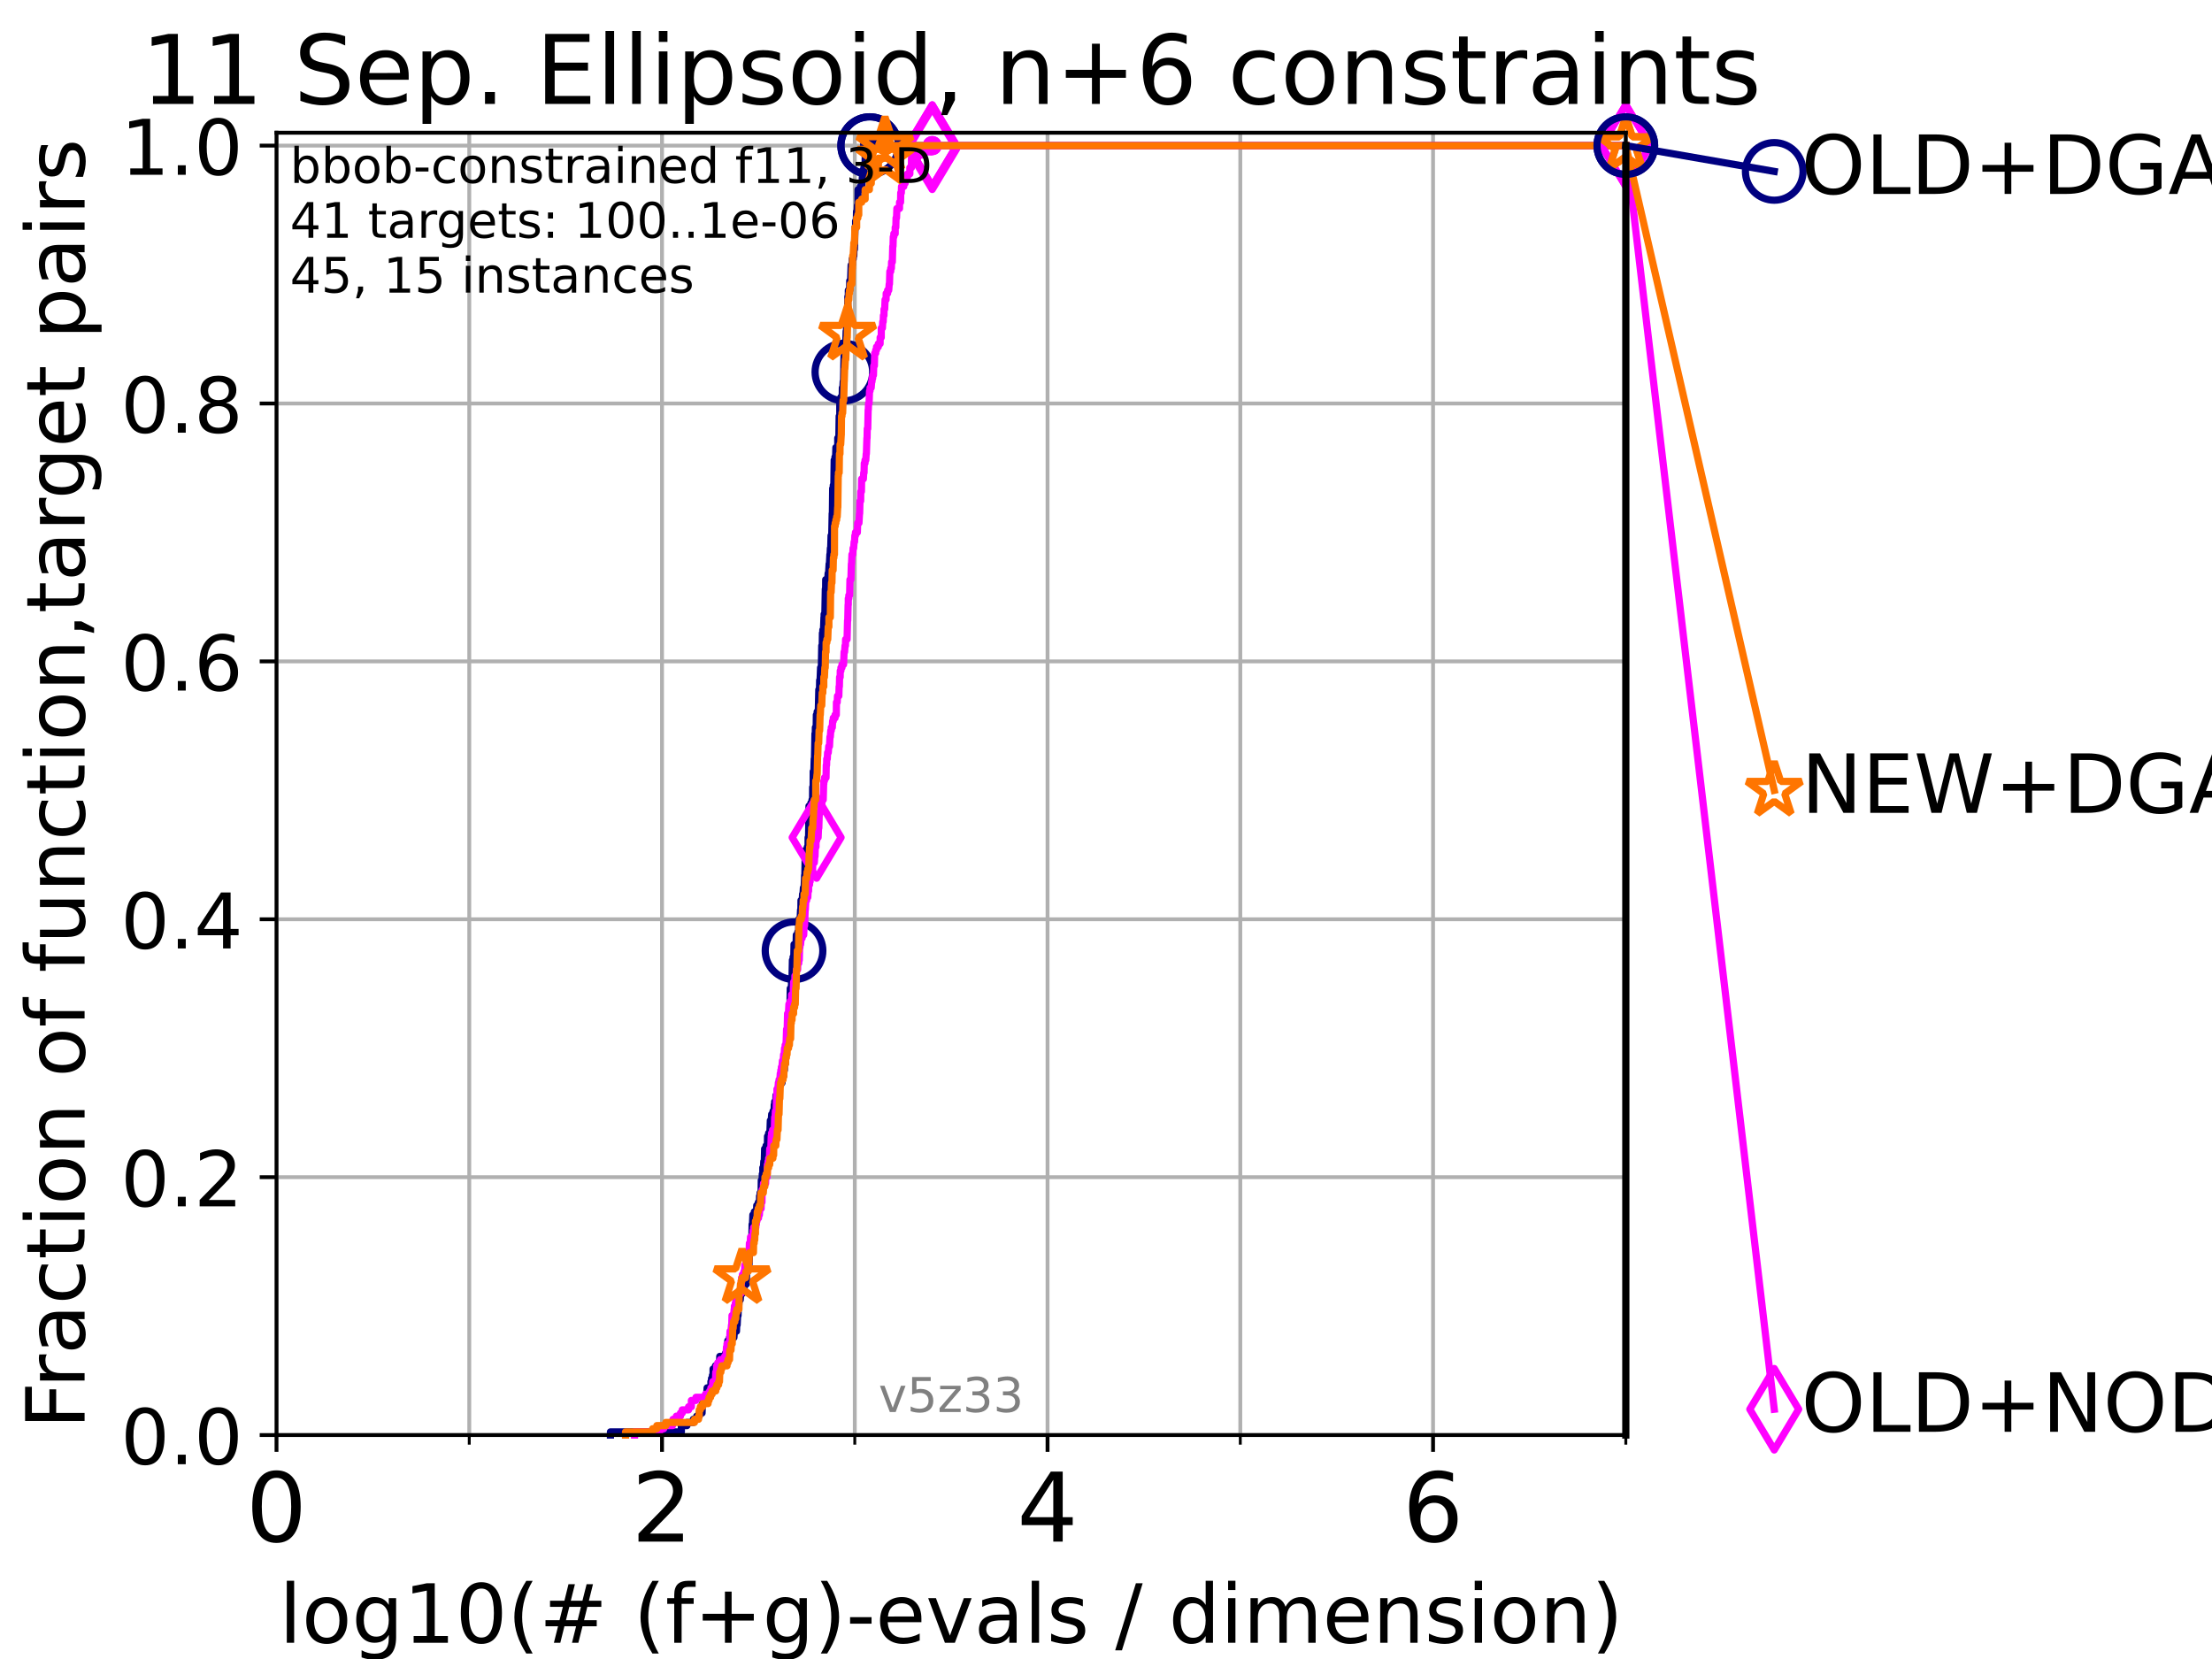 <?xml version="1.0" encoding="utf-8" standalone="no"?>
<!DOCTYPE svg PUBLIC "-//W3C//DTD SVG 1.1//EN"
  "http://www.w3.org/Graphics/SVG/1.1/DTD/svg11.dtd">
<!-- Created with matplotlib (https://matplotlib.org/) -->
<svg height="345.6pt" version="1.1" viewBox="0 0 460.8 345.6" width="460.8pt" xmlns="http://www.w3.org/2000/svg" xmlns:xlink="http://www.w3.org/1999/xlink">
 <defs>
  <style type="text/css">*{stroke-linecap:butt;stroke-linejoin:round;}</style>
 </defs>
 <g id="figure_1">
  <g id="patch_1">
   <path d="M 0 345.6 
L 460.8 345.6 
L 460.8 0 
L 0 0 
z
" style="fill:#ffffff;"/>
  </g>
  <g id="axes_1">
   <g id="patch_2">
    <path d="M 57.6 298.944 
L 338.688 298.944 
L 338.688 27.648 
L 57.6 27.648 
z
" style="fill:#ffffff;"/>
   </g>
   <g id="matplotlib.axis_1">
    <g id="xtick_1">
     <g id="line2d_1">
      <path clip-path="url(#pcc2ae8e592)" d="M 57.6 298.944 
L 57.6 27.648 
" style="fill:none;stroke:#b0b0b0;stroke-linecap:square;stroke-width:0.8;"/>
     </g>
     <g id="line2d_2">
      <defs>
       <path d="M 0 0 
L 0 3.5 
" id="m3309a8b20e" style="stroke:#000000;stroke-width:0.8;"/>
      </defs>
      <g>
       <use style="stroke:#000000;stroke-width:0.8;" x="57.6" xlink:href="#m3309a8b20e" y="298.944"/>
      </g>
     </g>
     <g id="text_1">
      <!-- 0 -->
      <g transform="translate(51.237 321.141)scale(0.2 -0.2)">
       <defs>
        <path d="M 31.781 66.406 
Q 24.172 66.406 20.328 58.906 
Q 16.5 51.422 16.5 36.375 
Q 16.5 21.391 20.328 13.891 
Q 24.172 6.391 31.781 6.391 
Q 39.453 6.391 43.281 13.891 
Q 47.125 21.391 47.125 36.375 
Q 47.125 51.422 43.281 58.906 
Q 39.453 66.406 31.781 66.406 
z
M 31.781 74.219 
Q 44.047 74.219 50.516 64.516 
Q 56.984 54.828 56.984 36.375 
Q 56.984 17.969 50.516 8.266 
Q 44.047 -1.422 31.781 -1.422 
Q 19.531 -1.422 13.062 8.266 
Q 6.594 17.969 6.594 36.375 
Q 6.594 54.828 13.062 64.516 
Q 19.531 74.219 31.781 74.219 
z
" id="DejaVuSans-48"/>
       </defs>
       <use xlink:href="#DejaVuSans-48"/>
      </g>
     </g>
    </g>
    <g id="xtick_2">
     <g id="line2d_3">
      <path clip-path="url(#pcc2ae8e592)" d="M 137.911 298.944 
L 137.911 27.648 
" style="fill:none;stroke:#b0b0b0;stroke-linecap:square;stroke-width:0.8;"/>
     </g>
     <g id="line2d_4">
      <g>
       <use style="stroke:#000000;stroke-width:0.8;" x="137.911" xlink:href="#m3309a8b20e" y="298.944"/>
      </g>
     </g>
     <g id="text_2">
      <!-- 2 -->
      <g transform="translate(131.548 321.141)scale(0.2 -0.2)">
       <defs>
        <path d="M 19.188 8.297 
L 53.609 8.297 
L 53.609 0 
L 7.328 0 
L 7.328 8.297 
Q 12.938 14.109 22.625 23.891 
Q 32.328 33.688 34.812 36.531 
Q 39.547 41.844 41.422 45.531 
Q 43.312 49.219 43.312 52.781 
Q 43.312 58.594 39.234 62.25 
Q 35.156 65.922 28.609 65.922 
Q 23.969 65.922 18.812 64.312 
Q 13.672 62.703 7.812 59.422 
L 7.812 69.391 
Q 13.766 71.781 18.938 73 
Q 24.125 74.219 28.422 74.219 
Q 39.75 74.219 46.484 68.547 
Q 53.219 62.891 53.219 53.422 
Q 53.219 48.922 51.531 44.891 
Q 49.859 40.875 45.406 35.406 
Q 44.188 33.984 37.641 27.219 
Q 31.109 20.453 19.188 8.297 
z
" id="DejaVuSans-50"/>
       </defs>
       <use xlink:href="#DejaVuSans-50"/>
      </g>
     </g>
    </g>
    <g id="xtick_3">
     <g id="line2d_5">
      <path clip-path="url(#pcc2ae8e592)" d="M 218.222 298.944 
L 218.222 27.648 
" style="fill:none;stroke:#b0b0b0;stroke-linecap:square;stroke-width:0.8;"/>
     </g>
     <g id="line2d_6">
      <g>
       <use style="stroke:#000000;stroke-width:0.8;" x="218.222" xlink:href="#m3309a8b20e" y="298.944"/>
      </g>
     </g>
     <g id="text_3">
      <!-- 4 -->
      <g transform="translate(211.859 321.141)scale(0.2 -0.2)">
       <defs>
        <path d="M 37.797 64.312 
L 12.891 25.391 
L 37.797 25.391 
z
M 35.203 72.906 
L 47.609 72.906 
L 47.609 25.391 
L 58.016 25.391 
L 58.016 17.188 
L 47.609 17.188 
L 47.609 0 
L 37.797 0 
L 37.797 17.188 
L 4.891 17.188 
L 4.891 26.703 
z
" id="DejaVuSans-52"/>
       </defs>
       <use xlink:href="#DejaVuSans-52"/>
      </g>
     </g>
    </g>
    <g id="xtick_4">
     <g id="line2d_7">
      <path clip-path="url(#pcc2ae8e592)" d="M 298.533 298.944 
L 298.533 27.648 
" style="fill:none;stroke:#b0b0b0;stroke-linecap:square;stroke-width:0.8;"/>
     </g>
     <g id="line2d_8">
      <g>
       <use style="stroke:#000000;stroke-width:0.8;" x="298.533" xlink:href="#m3309a8b20e" y="298.944"/>
      </g>
     </g>
     <g id="text_4">
      <!-- 6 -->
      <g transform="translate(292.17 321.141)scale(0.2 -0.2)">
       <defs>
        <path d="M 33.016 40.375 
Q 26.375 40.375 22.484 35.828 
Q 18.609 31.297 18.609 23.391 
Q 18.609 15.531 22.484 10.953 
Q 26.375 6.391 33.016 6.391 
Q 39.656 6.391 43.531 10.953 
Q 47.406 15.531 47.406 23.391 
Q 47.406 31.297 43.531 35.828 
Q 39.656 40.375 33.016 40.375 
z
M 52.594 71.297 
L 52.594 62.312 
Q 48.875 64.062 45.094 64.984 
Q 41.312 65.922 37.594 65.922 
Q 27.828 65.922 22.672 59.328 
Q 17.531 52.734 16.797 39.406 
Q 19.672 43.656 24.016 45.922 
Q 28.375 48.188 33.594 48.188 
Q 44.578 48.188 50.953 41.516 
Q 57.328 34.859 57.328 23.391 
Q 57.328 12.156 50.688 5.359 
Q 44.047 -1.422 33.016 -1.422 
Q 20.359 -1.422 13.672 8.266 
Q 6.984 17.969 6.984 36.375 
Q 6.984 53.656 15.188 63.938 
Q 23.391 74.219 37.203 74.219 
Q 40.922 74.219 44.703 73.484 
Q 48.484 72.75 52.594 71.297 
z
" id="DejaVuSans-54"/>
       </defs>
       <use xlink:href="#DejaVuSans-54"/>
      </g>
     </g>
    </g>
    <g id="xtick_5">
     <g id="line2d_9">
      <path clip-path="url(#pcc2ae8e592)" d="M 97.755 298.944 
L 97.755 27.648 
" style="fill:none;stroke:#b0b0b0;stroke-linecap:square;stroke-width:0.8;"/>
     </g>
     <g id="line2d_10">
      <defs>
       <path d="M 0 0 
L 0 2 
" id="mdd1dd735a3" style="stroke:#000000;stroke-width:0.6;"/>
      </defs>
      <g>
       <use style="stroke:#000000;stroke-width:0.6;" x="97.755" xlink:href="#mdd1dd735a3" y="298.944"/>
      </g>
     </g>
    </g>
    <g id="xtick_6">
     <g id="line2d_11">
      <path clip-path="url(#pcc2ae8e592)" d="M 178.066 298.944 
L 178.066 27.648 
" style="fill:none;stroke:#b0b0b0;stroke-linecap:square;stroke-width:0.8;"/>
     </g>
     <g id="line2d_12">
      <g>
       <use style="stroke:#000000;stroke-width:0.6;" x="178.066" xlink:href="#mdd1dd735a3" y="298.944"/>
      </g>
     </g>
    </g>
    <g id="xtick_7">
     <g id="line2d_13">
      <path clip-path="url(#pcc2ae8e592)" d="M 258.377 298.944 
L 258.377 27.648 
" style="fill:none;stroke:#b0b0b0;stroke-linecap:square;stroke-width:0.8;"/>
     </g>
     <g id="line2d_14">
      <g>
       <use style="stroke:#000000;stroke-width:0.6;" x="258.377" xlink:href="#mdd1dd735a3" y="298.944"/>
      </g>
     </g>
    </g>
    <g id="xtick_8">
     <g id="line2d_15">
      <path clip-path="url(#pcc2ae8e592)" d="M 338.688 298.944 
L 338.688 27.648 
" style="fill:none;stroke:#b0b0b0;stroke-linecap:square;stroke-width:0.8;"/>
     </g>
     <g id="line2d_16">
      <g>
       <use style="stroke:#000000;stroke-width:0.6;" x="338.688" xlink:href="#mdd1dd735a3" y="298.944"/>
      </g>
     </g>
    </g>
    <g id="text_5">
     <!-- log10(# (f+g)-evals / dimension) -->
     <g transform="translate(58.145 342.218)scale(0.17 -0.17)">
      <defs>
       <path d="M 9.422 75.984 
L 18.406 75.984 
L 18.406 0 
L 9.422 0 
z
" id="DejaVuSans-108"/>
       <path d="M 30.609 48.391 
Q 23.391 48.391 19.188 42.75 
Q 14.984 37.109 14.984 27.297 
Q 14.984 17.484 19.156 11.844 
Q 23.344 6.203 30.609 6.203 
Q 37.797 6.203 41.984 11.859 
Q 46.188 17.531 46.188 27.297 
Q 46.188 37.016 41.984 42.703 
Q 37.797 48.391 30.609 48.391 
z
M 30.609 56 
Q 42.328 56 49.016 48.375 
Q 55.719 40.766 55.719 27.297 
Q 55.719 13.875 49.016 6.219 
Q 42.328 -1.422 30.609 -1.422 
Q 18.844 -1.422 12.172 6.219 
Q 5.516 13.875 5.516 27.297 
Q 5.516 40.766 12.172 48.375 
Q 18.844 56 30.609 56 
z
" id="DejaVuSans-111"/>
       <path d="M 45.406 27.984 
Q 45.406 37.75 41.375 43.109 
Q 37.359 48.484 30.078 48.484 
Q 22.859 48.484 18.828 43.109 
Q 14.797 37.75 14.797 27.984 
Q 14.797 18.266 18.828 12.891 
Q 22.859 7.516 30.078 7.516 
Q 37.359 7.516 41.375 12.891 
Q 45.406 18.266 45.406 27.984 
z
M 54.391 6.781 
Q 54.391 -7.172 48.188 -13.984 
Q 42 -20.797 29.203 -20.797 
Q 24.469 -20.797 20.266 -20.094 
Q 16.062 -19.391 12.109 -17.922 
L 12.109 -9.188 
Q 16.062 -11.328 19.922 -12.344 
Q 23.781 -13.375 27.781 -13.375 
Q 36.625 -13.375 41.016 -8.766 
Q 45.406 -4.156 45.406 5.172 
L 45.406 9.625 
Q 42.625 4.781 38.281 2.391 
Q 33.938 0 27.875 0 
Q 17.828 0 11.672 7.656 
Q 5.516 15.328 5.516 27.984 
Q 5.516 40.672 11.672 48.328 
Q 17.828 56 27.875 56 
Q 33.938 56 38.281 53.609 
Q 42.625 51.219 45.406 46.391 
L 45.406 54.688 
L 54.391 54.688 
z
" id="DejaVuSans-103"/>
       <path d="M 12.406 8.297 
L 28.516 8.297 
L 28.516 63.922 
L 10.984 60.406 
L 10.984 69.391 
L 28.422 72.906 
L 38.281 72.906 
L 38.281 8.297 
L 54.391 8.297 
L 54.391 0 
L 12.406 0 
z
" id="DejaVuSans-49"/>
       <path d="M 31 75.875 
Q 24.469 64.656 21.281 53.656 
Q 18.109 42.672 18.109 31.391 
Q 18.109 20.125 21.312 9.062 
Q 24.516 -2 31 -13.188 
L 23.188 -13.188 
Q 15.875 -1.703 12.234 9.375 
Q 8.594 20.453 8.594 31.391 
Q 8.594 42.281 12.203 53.312 
Q 15.828 64.359 23.188 75.875 
z
" id="DejaVuSans-40"/>
       <path d="M 51.125 44 
L 36.922 44 
L 32.812 27.688 
L 47.125 27.688 
z
M 43.797 71.781 
L 38.719 51.516 
L 52.984 51.516 
L 58.109 71.781 
L 65.922 71.781 
L 60.891 51.516 
L 76.125 51.516 
L 76.125 44 
L 58.984 44 
L 54.984 27.688 
L 70.516 27.688 
L 70.516 20.219 
L 53.078 20.219 
L 48 0 
L 40.188 0 
L 45.219 20.219 
L 30.906 20.219 
L 25.875 0 
L 18.016 0 
L 23.094 20.219 
L 7.719 20.219 
L 7.719 27.688 
L 24.906 27.688 
L 29 44 
L 13.281 44 
L 13.281 51.516 
L 30.906 51.516 
L 35.891 71.781 
z
" id="DejaVuSans-35"/>
       <path id="DejaVuSans-32"/>
       <path d="M 37.109 75.984 
L 37.109 68.5 
L 28.516 68.5 
Q 23.688 68.5 21.797 66.547 
Q 19.922 64.594 19.922 59.516 
L 19.922 54.688 
L 34.719 54.688 
L 34.719 47.703 
L 19.922 47.703 
L 19.922 0 
L 10.891 0 
L 10.891 47.703 
L 2.297 47.703 
L 2.297 54.688 
L 10.891 54.688 
L 10.891 58.5 
Q 10.891 67.625 15.141 71.797 
Q 19.391 75.984 28.609 75.984 
z
" id="DejaVuSans-102"/>
       <path d="M 46 62.703 
L 46 35.5 
L 73.188 35.5 
L 73.188 27.203 
L 46 27.203 
L 46 0 
L 37.797 0 
L 37.797 27.203 
L 10.594 27.203 
L 10.594 35.5 
L 37.797 35.5 
L 37.797 62.703 
z
" id="DejaVuSans-43"/>
       <path d="M 8.016 75.875 
L 15.828 75.875 
Q 23.141 64.359 26.781 53.312 
Q 30.422 42.281 30.422 31.391 
Q 30.422 20.453 26.781 9.375 
Q 23.141 -1.703 15.828 -13.188 
L 8.016 -13.188 
Q 14.5 -2 17.703 9.062 
Q 20.906 20.125 20.906 31.391 
Q 20.906 42.672 17.703 53.656 
Q 14.5 64.656 8.016 75.875 
z
" id="DejaVuSans-41"/>
       <path d="M 4.891 31.391 
L 31.203 31.391 
L 31.203 23.391 
L 4.891 23.391 
z
" id="DejaVuSans-45"/>
       <path d="M 56.203 29.594 
L 56.203 25.203 
L 14.891 25.203 
Q 15.484 15.922 20.484 11.062 
Q 25.484 6.203 34.422 6.203 
Q 39.594 6.203 44.453 7.469 
Q 49.312 8.734 54.109 11.281 
L 54.109 2.781 
Q 49.266 0.734 44.188 -0.344 
Q 39.109 -1.422 33.891 -1.422 
Q 20.797 -1.422 13.156 6.188 
Q 5.516 13.812 5.516 26.812 
Q 5.516 40.234 12.766 48.109 
Q 20.016 56 32.328 56 
Q 43.359 56 49.781 48.891 
Q 56.203 41.797 56.203 29.594 
z
M 47.219 32.234 
Q 47.125 39.594 43.094 43.984 
Q 39.062 48.391 32.422 48.391 
Q 24.906 48.391 20.391 44.141 
Q 15.875 39.891 15.188 32.172 
z
" id="DejaVuSans-101"/>
       <path d="M 2.984 54.688 
L 12.5 54.688 
L 29.594 8.797 
L 46.688 54.688 
L 56.203 54.688 
L 35.688 0 
L 23.484 0 
z
" id="DejaVuSans-118"/>
       <path d="M 34.281 27.484 
Q 23.391 27.484 19.188 25 
Q 14.984 22.516 14.984 16.5 
Q 14.984 11.719 18.141 8.906 
Q 21.297 6.109 26.703 6.109 
Q 34.188 6.109 38.703 11.406 
Q 43.219 16.703 43.219 25.484 
L 43.219 27.484 
z
M 52.203 31.203 
L 52.203 0 
L 43.219 0 
L 43.219 8.297 
Q 40.141 3.328 35.547 0.953 
Q 30.953 -1.422 24.312 -1.422 
Q 15.922 -1.422 10.953 3.297 
Q 6 8.016 6 15.922 
Q 6 25.141 12.172 29.828 
Q 18.359 34.516 30.609 34.516 
L 43.219 34.516 
L 43.219 35.406 
Q 43.219 41.609 39.141 45 
Q 35.062 48.391 27.688 48.391 
Q 23 48.391 18.547 47.266 
Q 14.109 46.141 10.016 43.891 
L 10.016 52.203 
Q 14.938 54.109 19.578 55.047 
Q 24.219 56 28.609 56 
Q 40.484 56 46.344 49.844 
Q 52.203 43.703 52.203 31.203 
z
" id="DejaVuSans-97"/>
       <path d="M 44.281 53.078 
L 44.281 44.578 
Q 40.484 46.531 36.375 47.5 
Q 32.281 48.484 27.875 48.484 
Q 21.188 48.484 17.844 46.438 
Q 14.5 44.391 14.5 40.281 
Q 14.5 37.156 16.891 35.375 
Q 19.281 33.594 26.516 31.984 
L 29.594 31.297 
Q 39.156 29.25 43.188 25.516 
Q 47.219 21.781 47.219 15.094 
Q 47.219 7.469 41.188 3.016 
Q 35.156 -1.422 24.609 -1.422 
Q 20.219 -1.422 15.453 -0.562 
Q 10.688 0.297 5.422 2 
L 5.422 11.281 
Q 10.406 8.688 15.234 7.391 
Q 20.062 6.109 24.812 6.109 
Q 31.156 6.109 34.562 8.281 
Q 37.984 10.453 37.984 14.406 
Q 37.984 18.062 35.516 20.016 
Q 33.062 21.969 24.703 23.781 
L 21.578 24.516 
Q 13.234 26.266 9.516 29.906 
Q 5.812 33.547 5.812 39.891 
Q 5.812 47.609 11.281 51.797 
Q 16.75 56 26.812 56 
Q 31.781 56 36.172 55.266 
Q 40.578 54.547 44.281 53.078 
z
" id="DejaVuSans-115"/>
       <path d="M 25.391 72.906 
L 33.688 72.906 
L 8.297 -9.281 
L 0 -9.281 
z
" id="DejaVuSans-47"/>
       <path d="M 45.406 46.391 
L 45.406 75.984 
L 54.391 75.984 
L 54.391 0 
L 45.406 0 
L 45.406 8.203 
Q 42.578 3.328 38.25 0.953 
Q 33.938 -1.422 27.875 -1.422 
Q 17.969 -1.422 11.734 6.484 
Q 5.516 14.406 5.516 27.297 
Q 5.516 40.188 11.734 48.094 
Q 17.969 56 27.875 56 
Q 33.938 56 38.25 53.625 
Q 42.578 51.266 45.406 46.391 
z
M 14.797 27.297 
Q 14.797 17.391 18.875 11.75 
Q 22.953 6.109 30.078 6.109 
Q 37.203 6.109 41.297 11.75 
Q 45.406 17.391 45.406 27.297 
Q 45.406 37.203 41.297 42.844 
Q 37.203 48.484 30.078 48.484 
Q 22.953 48.484 18.875 42.844 
Q 14.797 37.203 14.797 27.297 
z
" id="DejaVuSans-100"/>
       <path d="M 9.422 54.688 
L 18.406 54.688 
L 18.406 0 
L 9.422 0 
z
M 9.422 75.984 
L 18.406 75.984 
L 18.406 64.594 
L 9.422 64.594 
z
" id="DejaVuSans-105"/>
       <path d="M 52 44.188 
Q 55.375 50.25 60.062 53.125 
Q 64.75 56 71.094 56 
Q 79.641 56 84.281 50.016 
Q 88.922 44.047 88.922 33.016 
L 88.922 0 
L 79.891 0 
L 79.891 32.719 
Q 79.891 40.578 77.094 44.375 
Q 74.312 48.188 68.609 48.188 
Q 61.625 48.188 57.562 43.547 
Q 53.516 38.922 53.516 30.906 
L 53.516 0 
L 44.484 0 
L 44.484 32.719 
Q 44.484 40.625 41.703 44.406 
Q 38.922 48.188 33.109 48.188 
Q 26.219 48.188 22.156 43.531 
Q 18.109 38.875 18.109 30.906 
L 18.109 0 
L 9.078 0 
L 9.078 54.688 
L 18.109 54.688 
L 18.109 46.188 
Q 21.188 51.219 25.484 53.609 
Q 29.781 56 35.688 56 
Q 41.656 56 45.828 52.969 
Q 50 49.953 52 44.188 
z
" id="DejaVuSans-109"/>
       <path d="M 54.891 33.016 
L 54.891 0 
L 45.906 0 
L 45.906 32.719 
Q 45.906 40.484 42.875 44.328 
Q 39.844 48.188 33.797 48.188 
Q 26.516 48.188 22.312 43.547 
Q 18.109 38.922 18.109 30.906 
L 18.109 0 
L 9.078 0 
L 9.078 54.688 
L 18.109 54.688 
L 18.109 46.188 
Q 21.344 51.125 25.703 53.562 
Q 30.078 56 35.797 56 
Q 45.219 56 50.047 50.172 
Q 54.891 44.344 54.891 33.016 
z
" id="DejaVuSans-110"/>
      </defs>
      <use xlink:href="#DejaVuSans-108"/>
      <use x="27.783" xlink:href="#DejaVuSans-111"/>
      <use x="88.965" xlink:href="#DejaVuSans-103"/>
      <use x="152.441" xlink:href="#DejaVuSans-49"/>
      <use x="216.064" xlink:href="#DejaVuSans-48"/>
      <use x="279.688" xlink:href="#DejaVuSans-40"/>
      <use x="318.701" xlink:href="#DejaVuSans-35"/>
      <use x="402.49" xlink:href="#DejaVuSans-32"/>
      <use x="434.277" xlink:href="#DejaVuSans-40"/>
      <use x="473.291" xlink:href="#DejaVuSans-102"/>
      <use x="508.496" xlink:href="#DejaVuSans-43"/>
      <use x="592.285" xlink:href="#DejaVuSans-103"/>
      <use x="655.762" xlink:href="#DejaVuSans-41"/>
      <use x="694.775" xlink:href="#DejaVuSans-45"/>
      <use x="730.859" xlink:href="#DejaVuSans-101"/>
      <use x="792.383" xlink:href="#DejaVuSans-118"/>
      <use x="851.562" xlink:href="#DejaVuSans-97"/>
      <use x="912.842" xlink:href="#DejaVuSans-108"/>
      <use x="940.625" xlink:href="#DejaVuSans-115"/>
      <use x="992.725" xlink:href="#DejaVuSans-32"/>
      <use x="1024.512" xlink:href="#DejaVuSans-47"/>
      <use x="1058.203" xlink:href="#DejaVuSans-32"/>
      <use x="1089.99" xlink:href="#DejaVuSans-100"/>
      <use x="1153.467" xlink:href="#DejaVuSans-105"/>
      <use x="1181.25" xlink:href="#DejaVuSans-109"/>
      <use x="1278.662" xlink:href="#DejaVuSans-101"/>
      <use x="1340.186" xlink:href="#DejaVuSans-110"/>
      <use x="1403.564" xlink:href="#DejaVuSans-115"/>
      <use x="1455.664" xlink:href="#DejaVuSans-105"/>
      <use x="1483.447" xlink:href="#DejaVuSans-111"/>
      <use x="1544.629" xlink:href="#DejaVuSans-110"/>
      <use x="1608.008" xlink:href="#DejaVuSans-41"/>
     </g>
    </g>
   </g>
   <g id="matplotlib.axis_2">
    <g id="ytick_1">
     <g id="line2d_17">
      <path clip-path="url(#pcc2ae8e592)" d="M 57.6 298.944 
L 338.688 298.944 
" style="fill:none;stroke:#b0b0b0;stroke-linecap:square;stroke-width:0.8;"/>
     </g>
     <g id="line2d_18">
      <defs>
       <path d="M 0 0 
L -3.5 0 
" id="me7af80cc61" style="stroke:#000000;stroke-width:0.8;"/>
      </defs>
      <g>
       <use style="stroke:#000000;stroke-width:0.8;" x="57.6" xlink:href="#me7af80cc61" y="298.944"/>
      </g>
     </g>
     <g id="text_6">
      <!-- 0.0 -->
      <g transform="translate(25.155 305.023)scale(0.16 -0.16)">
       <defs>
        <path d="M 10.688 12.406 
L 21 12.406 
L 21 0 
L 10.688 0 
z
" id="DejaVuSans-46"/>
       </defs>
       <use xlink:href="#DejaVuSans-48"/>
       <use x="63.623" xlink:href="#DejaVuSans-46"/>
       <use x="95.41" xlink:href="#DejaVuSans-48"/>
      </g>
     </g>
    </g>
    <g id="ytick_2">
     <g id="line2d_19">
      <path clip-path="url(#pcc2ae8e592)" d="M 57.6 245.222 
L 338.688 245.222 
" style="fill:none;stroke:#b0b0b0;stroke-linecap:square;stroke-width:0.8;"/>
     </g>
     <g id="line2d_20">
      <g>
       <use style="stroke:#000000;stroke-width:0.8;" x="57.6" xlink:href="#me7af80cc61" y="245.222"/>
      </g>
     </g>
     <g id="text_7">
      <!-- 0.2 -->
      <g transform="translate(25.155 251.301)scale(0.16 -0.16)">
       <use xlink:href="#DejaVuSans-48"/>
       <use x="63.623" xlink:href="#DejaVuSans-46"/>
       <use x="95.41" xlink:href="#DejaVuSans-50"/>
      </g>
     </g>
    </g>
    <g id="ytick_3">
     <g id="line2d_21">
      <path clip-path="url(#pcc2ae8e592)" d="M 57.6 191.5 
L 338.688 191.5 
" style="fill:none;stroke:#b0b0b0;stroke-linecap:square;stroke-width:0.8;"/>
     </g>
     <g id="line2d_22">
      <g>
       <use style="stroke:#000000;stroke-width:0.8;" x="57.6" xlink:href="#me7af80cc61" y="191.5"/>
      </g>
     </g>
     <g id="text_8">
      <!-- 0.4 -->
      <g transform="translate(25.155 197.579)scale(0.16 -0.16)">
       <use xlink:href="#DejaVuSans-48"/>
       <use x="63.623" xlink:href="#DejaVuSans-46"/>
       <use x="95.41" xlink:href="#DejaVuSans-52"/>
      </g>
     </g>
    </g>
    <g id="ytick_4">
     <g id="line2d_23">
      <path clip-path="url(#pcc2ae8e592)" d="M 57.6 137.778 
L 338.688 137.778 
" style="fill:none;stroke:#b0b0b0;stroke-linecap:square;stroke-width:0.8;"/>
     </g>
     <g id="line2d_24">
      <g>
       <use style="stroke:#000000;stroke-width:0.8;" x="57.6" xlink:href="#me7af80cc61" y="137.778"/>
      </g>
     </g>
     <g id="text_9">
      <!-- 0.6 -->
      <g transform="translate(25.155 143.857)scale(0.16 -0.16)">
       <use xlink:href="#DejaVuSans-48"/>
       <use x="63.623" xlink:href="#DejaVuSans-46"/>
       <use x="95.41" xlink:href="#DejaVuSans-54"/>
      </g>
     </g>
    </g>
    <g id="ytick_5">
     <g id="line2d_25">
      <path clip-path="url(#pcc2ae8e592)" d="M 57.6 84.056 
L 338.688 84.056 
" style="fill:none;stroke:#b0b0b0;stroke-linecap:square;stroke-width:0.8;"/>
     </g>
     <g id="line2d_26">
      <g>
       <use style="stroke:#000000;stroke-width:0.8;" x="57.6" xlink:href="#me7af80cc61" y="84.056"/>
      </g>
     </g>
     <g id="text_10">
      <!-- 0.8 -->
      <g transform="translate(25.155 90.135)scale(0.16 -0.16)">
       <defs>
        <path d="M 31.781 34.625 
Q 24.75 34.625 20.719 30.859 
Q 16.703 27.094 16.703 20.516 
Q 16.703 13.922 20.719 10.156 
Q 24.75 6.391 31.781 6.391 
Q 38.812 6.391 42.859 10.172 
Q 46.922 13.969 46.922 20.516 
Q 46.922 27.094 42.891 30.859 
Q 38.875 34.625 31.781 34.625 
z
M 21.922 38.812 
Q 15.578 40.375 12.031 44.719 
Q 8.5 49.078 8.5 55.328 
Q 8.5 64.062 14.719 69.141 
Q 20.953 74.219 31.781 74.219 
Q 42.672 74.219 48.875 69.141 
Q 55.078 64.062 55.078 55.328 
Q 55.078 49.078 51.531 44.719 
Q 48 40.375 41.703 38.812 
Q 48.828 37.156 52.797 32.312 
Q 56.781 27.484 56.781 20.516 
Q 56.781 9.906 50.312 4.234 
Q 43.844 -1.422 31.781 -1.422 
Q 19.734 -1.422 13.25 4.234 
Q 6.781 9.906 6.781 20.516 
Q 6.781 27.484 10.781 32.312 
Q 14.797 37.156 21.922 38.812 
z
M 18.312 54.391 
Q 18.312 48.734 21.844 45.562 
Q 25.391 42.391 31.781 42.391 
Q 38.141 42.391 41.719 45.562 
Q 45.312 48.734 45.312 54.391 
Q 45.312 60.062 41.719 63.234 
Q 38.141 66.406 31.781 66.406 
Q 25.391 66.406 21.844 63.234 
Q 18.312 60.062 18.312 54.391 
z
" id="DejaVuSans-56"/>
       </defs>
       <use xlink:href="#DejaVuSans-48"/>
       <use x="63.623" xlink:href="#DejaVuSans-46"/>
       <use x="95.41" xlink:href="#DejaVuSans-56"/>
      </g>
     </g>
    </g>
    <g id="ytick_6">
     <g id="line2d_27">
      <path clip-path="url(#pcc2ae8e592)" d="M 57.6 30.334 
L 338.688 30.334 
" style="fill:none;stroke:#b0b0b0;stroke-linecap:square;stroke-width:0.8;"/>
     </g>
     <g id="line2d_28">
      <g>
       <use style="stroke:#000000;stroke-width:0.8;" x="57.6" xlink:href="#me7af80cc61" y="30.334"/>
      </g>
     </g>
     <g id="text_11">
      <!-- 1.0 -->
      <g transform="translate(25.155 36.413)scale(0.16 -0.16)">
       <use xlink:href="#DejaVuSans-49"/>
       <use x="63.623" xlink:href="#DejaVuSans-46"/>
       <use x="95.41" xlink:href="#DejaVuSans-48"/>
      </g>
     </g>
    </g>
    <g id="text_12">
     <!-- Fraction of function,target pairs -->
     <g transform="translate(17.62 297.681)rotate(-90)scale(0.17 -0.17)">
      <defs>
       <path d="M 9.812 72.906 
L 51.703 72.906 
L 51.703 64.594 
L 19.672 64.594 
L 19.672 43.109 
L 48.578 43.109 
L 48.578 34.812 
L 19.672 34.812 
L 19.672 0 
L 9.812 0 
z
" id="DejaVuSans-70"/>
       <path d="M 41.109 46.297 
Q 39.594 47.172 37.812 47.578 
Q 36.031 48 33.891 48 
Q 26.266 48 22.188 43.047 
Q 18.109 38.094 18.109 28.812 
L 18.109 0 
L 9.078 0 
L 9.078 54.688 
L 18.109 54.688 
L 18.109 46.188 
Q 20.953 51.172 25.484 53.578 
Q 30.031 56 36.531 56 
Q 37.453 56 38.578 55.875 
Q 39.703 55.766 41.062 55.516 
z
" id="DejaVuSans-114"/>
       <path d="M 48.781 52.594 
L 48.781 44.188 
Q 44.969 46.297 41.141 47.344 
Q 37.312 48.391 33.406 48.391 
Q 24.656 48.391 19.812 42.844 
Q 14.984 37.312 14.984 27.297 
Q 14.984 17.281 19.812 11.734 
Q 24.656 6.203 33.406 6.203 
Q 37.312 6.203 41.141 7.25 
Q 44.969 8.297 48.781 10.406 
L 48.781 2.094 
Q 45.016 0.344 40.984 -0.531 
Q 36.969 -1.422 32.422 -1.422 
Q 20.062 -1.422 12.781 6.344 
Q 5.516 14.109 5.516 27.297 
Q 5.516 40.672 12.859 48.328 
Q 20.219 56 33.016 56 
Q 37.156 56 41.109 55.141 
Q 45.062 54.297 48.781 52.594 
z
" id="DejaVuSans-99"/>
       <path d="M 18.312 70.219 
L 18.312 54.688 
L 36.812 54.688 
L 36.812 47.703 
L 18.312 47.703 
L 18.312 18.016 
Q 18.312 11.328 20.141 9.422 
Q 21.969 7.516 27.594 7.516 
L 36.812 7.516 
L 36.812 0 
L 27.594 0 
Q 17.188 0 13.234 3.875 
Q 9.281 7.766 9.281 18.016 
L 9.281 47.703 
L 2.688 47.703 
L 2.688 54.688 
L 9.281 54.688 
L 9.281 70.219 
z
" id="DejaVuSans-116"/>
       <path d="M 8.5 21.578 
L 8.5 54.688 
L 17.484 54.688 
L 17.484 21.922 
Q 17.484 14.156 20.5 10.266 
Q 23.531 6.391 29.594 6.391 
Q 36.859 6.391 41.078 11.031 
Q 45.312 15.672 45.312 23.688 
L 45.312 54.688 
L 54.297 54.688 
L 54.297 0 
L 45.312 0 
L 45.312 8.406 
Q 42.047 3.422 37.719 1 
Q 33.406 -1.422 27.688 -1.422 
Q 18.266 -1.422 13.375 4.438 
Q 8.5 10.297 8.5 21.578 
z
M 31.109 56 
z
" id="DejaVuSans-117"/>
       <path d="M 11.719 12.406 
L 22.016 12.406 
L 22.016 4 
L 14.016 -11.625 
L 7.719 -11.625 
L 11.719 4 
z
" id="DejaVuSans-44"/>
       <path d="M 18.109 8.203 
L 18.109 -20.797 
L 9.078 -20.797 
L 9.078 54.688 
L 18.109 54.688 
L 18.109 46.391 
Q 20.953 51.266 25.266 53.625 
Q 29.594 56 35.594 56 
Q 45.562 56 51.781 48.094 
Q 58.016 40.188 58.016 27.297 
Q 58.016 14.406 51.781 6.484 
Q 45.562 -1.422 35.594 -1.422 
Q 29.594 -1.422 25.266 0.953 
Q 20.953 3.328 18.109 8.203 
z
M 48.688 27.297 
Q 48.688 37.203 44.609 42.844 
Q 40.531 48.484 33.406 48.484 
Q 26.266 48.484 22.188 42.844 
Q 18.109 37.203 18.109 27.297 
Q 18.109 17.391 22.188 11.75 
Q 26.266 6.109 33.406 6.109 
Q 40.531 6.109 44.609 11.75 
Q 48.688 17.391 48.688 27.297 
z
" id="DejaVuSans-112"/>
      </defs>
      <use xlink:href="#DejaVuSans-70"/>
      <use x="50.27" xlink:href="#DejaVuSans-114"/>
      <use x="91.383" xlink:href="#DejaVuSans-97"/>
      <use x="152.662" xlink:href="#DejaVuSans-99"/>
      <use x="207.643" xlink:href="#DejaVuSans-116"/>
      <use x="246.852" xlink:href="#DejaVuSans-105"/>
      <use x="274.635" xlink:href="#DejaVuSans-111"/>
      <use x="335.816" xlink:href="#DejaVuSans-110"/>
      <use x="399.195" xlink:href="#DejaVuSans-32"/>
      <use x="430.982" xlink:href="#DejaVuSans-111"/>
      <use x="492.164" xlink:href="#DejaVuSans-102"/>
      <use x="527.369" xlink:href="#DejaVuSans-32"/>
      <use x="559.156" xlink:href="#DejaVuSans-102"/>
      <use x="594.361" xlink:href="#DejaVuSans-117"/>
      <use x="657.74" xlink:href="#DejaVuSans-110"/>
      <use x="721.119" xlink:href="#DejaVuSans-99"/>
      <use x="776.1" xlink:href="#DejaVuSans-116"/>
      <use x="815.309" xlink:href="#DejaVuSans-105"/>
      <use x="843.092" xlink:href="#DejaVuSans-111"/>
      <use x="904.273" xlink:href="#DejaVuSans-110"/>
      <use x="967.652" xlink:href="#DejaVuSans-44"/>
      <use x="999.439" xlink:href="#DejaVuSans-116"/>
      <use x="1038.648" xlink:href="#DejaVuSans-97"/>
      <use x="1099.928" xlink:href="#DejaVuSans-114"/>
      <use x="1139.291" xlink:href="#DejaVuSans-103"/>
      <use x="1202.768" xlink:href="#DejaVuSans-101"/>
      <use x="1264.291" xlink:href="#DejaVuSans-116"/>
      <use x="1303.5" xlink:href="#DejaVuSans-32"/>
      <use x="1335.287" xlink:href="#DejaVuSans-112"/>
      <use x="1398.764" xlink:href="#DejaVuSans-97"/>
      <use x="1460.043" xlink:href="#DejaVuSans-105"/>
      <use x="1487.826" xlink:href="#DejaVuSans-114"/>
      <use x="1528.939" xlink:href="#DejaVuSans-115"/>
     </g>
    </g>
   </g>
   <g id="line2d_29">
    <defs>
     <path d="M 0 1.5 
C 0.398 1.5 0.779 1.342 1.061 1.061 
C 1.342 0.779 1.5 0.398 1.5 0 
C 1.5 -0.398 1.342 -0.779 1.061 -1.061 
C 0.779 -1.342 0.398 -1.5 0 -1.5 
C -0.398 -1.5 -0.779 -1.342 -1.061 -1.061 
C -1.342 -0.779 -1.5 -0.398 -1.5 0 
C -1.5 0.398 -1.342 0.779 -1.061 1.061 
C -0.779 1.342 -0.398 1.5 0 1.5 
z
" id="mf1f15dcaad" style="stroke:#000080;"/>
    </defs>
    <g>
     <use style="fill:#000080;stroke:#000080;" x="181.178" xlink:href="#mf1f15dcaad" y="30.334"/>
     <use style="fill:#000080;stroke:#000080;" x="181.178" xlink:href="#mf1f15dcaad" y="30.334"/>
    </g>
   </g>
   <g id="line2d_30">
    <path d="M 127.165 298.944 
L 127.165 298.289 
L 141.941 298.289 
L 141.941 296.979 
L 143.101 296.979 
L 143.101 296.323 
L 144.431 296.323 
L 144.431 295.668 
L 145.136 295.668 
L 145.136 295.013 
L 145.666 295.013 
L 145.666 294.358 
L 146.252 294.358 
L 146.324 292.393 
L 146.819 292.393 
L 146.819 291.737 
L 147.096 291.737 
L 147.096 290.427 
L 147.233 290.427 
L 147.301 289.117 
L 148.097 289.117 
L 148.097 287.807 
L 148.226 287.807 
L 148.226 287.151 
L 148.418 287.151 
L 148.418 286.496 
L 148.545 286.496 
L 148.545 285.186 
L 149.043 285.186 
L 149.043 284.531 
L 149.882 284.531 
L 149.941 282.565 
L 151.124 282.565 
L 151.124 281.91 
L 151.608 281.91 
L 151.608 279.29 
L 151.975 279.29 
L 151.975 278.634 
L 152.885 278.634 
L 152.984 277.324 
L 153.419 277.324 
L 153.467 276.014 
L 153.562 276.014 
L 153.656 274.048 
L 153.75 274.048 
L 153.797 272.083 
L 153.89 272.083 
L 153.983 270.773 
L 154.213 270.773 
L 154.304 269.462 
L 154.663 269.462 
L 154.663 268.807 
L 155.016 268.807 
L 155.016 267.497 
L 155.489 267.497 
L 155.531 264.876 
L 155.7 264.876 
L 155.7 263.566 
L 156.032 263.566 
L 156.114 260.946 
L 156.277 260.946 
L 156.358 258.98 
L 156.439 258.98 
L 156.479 257.67 
L 156.638 257.67 
L 156.678 255.049 
L 156.757 255.049 
L 156.836 253.084 
L 157.147 253.084 
L 157.147 252.429 
L 157.604 252.429 
L 157.642 251.118 
L 157.976 251.118 
L 157.976 250.463 
L 158.195 250.463 
L 158.232 249.153 
L 158.34 249.153 
L 158.34 248.498 
L 158.555 248.498 
L 158.591 245.877 
L 158.767 245.877 
L 158.802 244.567 
L 158.907 244.567 
L 158.907 243.257 
L 159.046 243.257 
L 159.115 241.946 
L 159.218 241.946 
L 159.287 239.326 
L 159.591 239.326 
L 159.591 238.671 
L 159.858 238.671 
L 159.891 236.705 
L 160.12 236.705 
L 160.12 236.05 
L 160.378 236.05 
L 160.474 233.429 
L 160.664 233.429 
L 160.759 232.119 
L 161.039 232.119 
L 161.039 231.464 
L 161.253 231.464 
L 161.284 230.154 
L 161.375 230.154 
L 161.375 229.499 
L 161.615 229.499 
L 161.645 228.188 
L 161.941 228.188 
L 162.029 226.878 
L 162.145 226.878 
L 162.232 225.568 
L 162.91 225.568 
L 163.021 224.257 
L 163.212 224.257 
L 163.212 222.947 
L 163.402 222.947 
L 163.429 221.637 
L 163.59 221.637 
L 163.67 219.671 
L 163.775 219.671 
L 163.881 216.396 
L 163.907 216.396 
L 163.985 214.43 
L 164.115 214.43 
L 164.218 213.12 
L 164.244 213.12 
L 164.244 212.465 
L 164.372 212.465 
L 164.474 210.499 
L 164.549 210.499 
L 164.625 205.913 
L 164.85 205.913 
L 164.899 204.603 
L 164.973 204.603 
L 165.072 200.017 
L 165.218 200.017 
L 165.218 199.362 
L 165.363 199.362 
L 165.411 196.741 
L 165.838 196.741 
L 165.885 194.776 
L 166.209 194.776 
L 166.209 194.121 
L 166.369 194.121 
L 166.392 191.5 
L 166.685 191.5 
L 166.774 189.535 
L 166.84 189.535 
L 166.862 187.569 
L 167.126 187.569 
L 167.191 186.259 
L 167.277 186.259 
L 167.363 184.949 
L 167.513 184.949 
L 167.619 182.328 
L 167.662 182.328 
L 167.746 177.742 
L 167.83 177.742 
L 167.83 177.087 
L 168.182 177.087 
L 168.182 176.432 
L 168.324 176.432 
L 168.345 174.466 
L 168.446 174.466 
L 168.526 167.915 
L 168.924 167.915 
L 168.924 167.26 
L 169.158 167.26 
L 169.158 166.604 
L 169.274 166.604 
L 169.293 163.984 
L 169.389 163.984 
L 169.408 160.708 
L 169.541 160.708 
L 169.617 158.088 
L 169.673 158.088 
L 169.767 152.846 
L 169.842 152.846 
L 169.86 151.536 
L 170.027 151.536 
L 170.064 148.916 
L 170.229 148.916 
L 170.229 148.26 
L 170.464 148.26 
L 170.572 143.674 
L 170.714 143.674 
L 170.749 141.709 
L 170.838 141.709 
L 170.943 139.088 
L 171.1 139.088 
L 171.186 134.502 
L 171.289 134.502 
L 171.324 131.882 
L 171.409 131.882 
L 171.409 131.227 
L 171.545 131.227 
L 171.646 128.606 
L 171.679 128.606 
L 171.679 127.951 
L 171.83 127.951 
L 171.929 122.71 
L 171.995 122.71 
L 172.011 120.744 
L 172.434 120.744 
L 172.514 119.434 
L 172.61 119.434 
L 172.721 117.469 
L 172.784 117.469 
L 172.878 115.503 
L 172.925 115.503 
L 172.987 114.193 
L 173.049 114.193 
L 173.127 111.572 
L 173.265 111.572 
L 173.357 106.986 
L 173.402 106.986 
L 173.463 101.745 
L 173.584 101.745 
L 173.584 101.09 
L 173.703 101.09 
L 173.778 95.849 
L 173.941 95.849 
L 173.941 95.194 
L 174.073 95.194 
L 174.131 93.228 
L 174.52 93.228 
L 174.52 91.263 
L 174.747 91.263 
L 174.817 86.677 
L 174.942 86.677 
L 174.942 83.401 
L 175.164 83.401 
L 175.164 82.746 
L 175.45 82.746 
L 175.477 80.78 
L 175.584 80.78 
L 175.651 79.47 
L 175.718 79.47 
L 175.824 74.229 
L 176.034 74.229 
L 176.138 70.953 
L 176.203 70.953 
L 176.268 68.988 
L 176.332 68.988 
L 176.396 64.402 
L 176.6 64.402 
L 176.625 61.781 
L 176.726 61.781 
L 176.726 60.471 
L 177 60.471 
L 177.012 58.505 
L 177.196 58.505 
L 177.306 55.23 
L 177.523 55.23 
L 177.547 53.919 
L 177.738 53.919 
L 177.738 53.264 
L 177.868 53.264 
L 177.891 51.954 
L 177.996 51.954 
L 178.101 48.023 
L 178.113 48.023 
L 178.113 47.368 
L 178.24 47.368 
L 178.24 46.058 
L 178.4 46.058 
L 178.434 44.092 
L 178.57 44.092 
L 178.616 42.782 
L 178.728 42.782 
L 178.75 39.506 
L 179.214 39.506 
L 179.214 38.851 
L 179.537 38.851 
L 179.644 36.886 
L 179.654 36.886 
L 179.665 35.575 
L 179.959 35.575 
L 179.959 34.92 
L 180.208 34.92 
L 180.249 32.3 
L 180.494 32.3 
L 180.494 31.644 
L 180.804 31.644 
L 180.804 30.989 
L 181.178 30.989 
L 181.178 30.334 
L 338.688 30.334 
L 338.688 30.334 
" style="fill:none;stroke:#000080;stroke-linecap:square;stroke-width:1.5;"/>
   </g>
   <g id="line2d_31">
    <defs>
     <path d="M 0 6 
C 1.591 6 3.117 5.368 4.243 4.243 
C 5.368 3.117 6 1.591 6 0 
C 6 -1.591 5.368 -3.117 4.243 -4.243 
C 3.117 -5.368 1.591 -6 0 -6 
C -1.591 -6 -3.117 -5.368 -4.243 -4.243 
C -5.368 -3.117 -6 -1.591 -6 0 
C -6 1.591 -5.368 3.117 -4.243 4.243 
C -3.117 5.368 -1.591 6 0 6 
z
" id="m7ccc81efb0" style="stroke:#000080;stroke-width:1.5;"/>
    </defs>
    <g>
     <use style="fill-opacity:0;stroke:#000080;stroke-width:1.5;" x="165.411" xlink:href="#m7ccc81efb0" y="198.052"/>
     <use style="fill-opacity:0;stroke:#000080;stroke-width:1.5;" x="175.797" xlink:href="#m7ccc81efb0" y="77.505"/>
     <use style="fill-opacity:0;stroke:#000080;stroke-width:1.5;" x="181.178" xlink:href="#m7ccc81efb0" y="30.334"/>
     <use style="fill-opacity:0;stroke:#000080;stroke-width:1.5;" x="181.178" xlink:href="#m7ccc81efb0" y="30.334"/>
     <use style="fill-opacity:0;stroke:#000080;stroke-width:1.5;" x="338.688" xlink:href="#m7ccc81efb0" y="30.334"/>
    </g>
   </g>
   <g id="line2d_32">
    <path style="fill:none;stroke:#000080;stroke-linecap:square;stroke-width:1.5;"/>
    <g/>
   </g>
   <g id="line2d_33">
    <defs>
     <path d="M 0 1.5 
C 0.398 1.5 0.779 1.342 1.061 1.061 
C 1.342 0.779 1.5 0.398 1.5 0 
C 1.5 -0.398 1.342 -0.779 1.061 -1.061 
C 0.779 -1.342 0.398 -1.5 0 -1.5 
C -0.398 -1.5 -0.779 -1.342 -1.061 -1.061 
C -1.342 -0.779 -1.5 -0.398 -1.5 0 
C -1.5 0.398 -1.342 0.779 -1.061 1.061 
C -0.779 1.342 -0.398 1.5 0 1.5 
z
" id="mf55a10fe43" style="stroke:#ff00ff;"/>
    </defs>
    <g>
     <use style="fill:#ff00ff;stroke:#ff00ff;" x="194.203" xlink:href="#mf55a10fe43" y="30.334"/>
     <use style="fill:#ff00ff;stroke:#ff00ff;" x="194.203" xlink:href="#mf55a10fe43" y="30.334"/>
    </g>
   </g>
   <g id="line2d_34">
    <path d="M 132.182 298.944 
L 132.182 298.289 
L 137.439 298.289 
L 137.439 297.634 
L 138.256 297.634 
L 138.256 296.979 
L 140.094 296.979 
L 140.196 295.668 
L 140.896 295.668 
L 140.896 295.013 
L 141.756 295.013 
L 141.756 294.358 
L 142.125 294.358 
L 142.125 293.703 
L 143.443 293.703 
L 143.443 293.048 
L 144.026 293.048 
L 144.026 291.737 
L 144.982 291.737 
L 144.982 291.082 
L 146.958 291.082 
L 146.958 290.427 
L 147.835 290.427 
L 147.835 289.772 
L 148.097 289.772 
L 148.097 289.117 
L 148.418 289.117 
L 148.481 287.807 
L 149.043 287.807 
L 149.104 285.841 
L 149.287 285.841 
L 149.287 284.531 
L 149.527 284.531 
L 149.527 283.876 
L 150.057 283.876 
L 150.057 283.22 
L 150.96 283.22 
L 150.96 282.565 
L 151.233 282.565 
L 151.341 280.6 
L 151.448 280.6 
L 151.448 279.945 
L 151.975 279.945 
L 152.079 277.324 
L 152.284 277.324 
L 152.386 276.014 
L 152.436 276.014 
L 152.487 274.048 
L 152.836 274.048 
L 152.934 272.738 
L 152.984 272.738 
L 152.984 272.083 
L 153.178 272.083 
L 153.178 271.428 
L 153.323 271.428 
L 153.323 270.773 
L 153.609 270.773 
L 153.656 269.462 
L 154.349 269.462 
L 154.44 266.842 
L 154.485 266.842 
L 154.485 266.187 
L 154.663 266.187 
L 154.663 265.532 
L 154.972 265.532 
L 154.972 264.876 
L 155.103 264.876 
L 155.146 263.566 
L 155.404 263.566 
L 155.404 262.911 
L 155.783 262.911 
L 155.825 261.601 
L 155.95 261.601 
L 155.991 260.29 
L 156.073 260.29 
L 156.114 258.98 
L 156.277 258.98 
L 156.358 257.67 
L 156.836 257.67 
L 156.875 256.36 
L 156.992 256.36 
L 156.992 255.704 
L 157.453 255.704 
L 157.453 255.049 
L 157.567 255.049 
L 157.567 254.394 
L 157.679 254.394 
L 157.679 253.739 
L 158.013 253.739 
L 158.013 253.084 
L 158.195 253.084 
L 158.268 251.773 
L 158.555 251.773 
L 158.591 250.463 
L 158.732 250.463 
L 158.767 247.843 
L 158.977 247.843 
L 159.046 246.532 
L 159.49 246.532 
L 159.524 245.222 
L 159.791 245.222 
L 159.858 242.601 
L 159.989 242.601 
L 159.989 241.946 
L 160.12 241.946 
L 160.12 241.291 
L 160.282 241.291 
L 160.346 239.326 
L 160.569 239.326 
L 160.664 236.705 
L 160.727 236.705 
L 160.727 236.05 
L 160.946 236.05 
L 160.946 235.395 
L 161.314 235.395 
L 161.375 232.774 
L 161.466 232.774 
L 161.526 231.464 
L 161.705 231.464 
L 161.764 228.188 
L 161.853 228.188 
L 161.853 226.878 
L 162.087 226.878 
L 162.145 225.568 
L 162.289 225.568 
L 162.289 224.912 
L 162.461 224.912 
L 162.546 223.602 
L 162.659 223.602 
L 162.659 222.947 
L 162.771 222.947 
L 162.771 222.292 
L 162.882 222.292 
L 162.993 220.982 
L 163.158 220.982 
L 163.24 219.671 
L 163.348 219.671 
L 163.429 218.361 
L 163.563 218.361 
L 163.563 217.706 
L 163.749 217.706 
L 163.854 214.43 
L 163.985 214.43 
L 164.063 211.154 
L 164.244 211.154 
L 164.346 209.189 
L 164.625 209.189 
L 164.625 208.534 
L 164.874 208.534 
L 164.899 207.224 
L 165.242 207.224 
L 165.315 204.603 
L 165.578 204.603 
L 165.602 203.293 
L 165.838 203.293 
L 165.908 201.982 
L 166.163 201.982 
L 166.186 200.672 
L 166.392 200.672 
L 166.392 200.017 
L 166.505 200.017 
L 166.573 197.396 
L 166.64 197.396 
L 166.64 196.741 
L 166.774 196.741 
L 166.884 195.431 
L 167.104 195.431 
L 167.104 194.776 
L 167.428 194.776 
L 167.513 192.81 
L 167.619 192.81 
L 167.725 189.535 
L 167.767 189.535 
L 167.871 187.569 
L 168.038 187.569 
L 168.038 186.914 
L 168.284 186.914 
L 168.345 185.604 
L 168.446 185.604 
L 168.446 184.293 
L 168.647 184.293 
L 168.647 183.638 
L 168.766 183.638 
L 168.845 182.328 
L 168.924 182.328 
L 168.924 181.673 
L 169.254 181.673 
L 169.331 179.707 
L 169.636 179.707 
L 169.73 178.397 
L 169.786 178.397 
L 169.842 176.432 
L 169.99 176.432 
L 169.99 175.121 
L 170.119 175.121 
L 170.119 174.466 
L 170.428 174.466 
L 170.518 172.501 
L 170.572 172.501 
L 170.678 169.225 
L 170.995 169.225 
L 171.1 167.26 
L 171.221 167.26 
L 171.221 166.604 
L 171.494 166.604 
L 171.578 163.329 
L 171.612 163.329 
L 171.612 162.674 
L 171.746 162.674 
L 171.746 162.018 
L 172.077 162.018 
L 172.126 159.398 
L 172.191 159.398 
L 172.224 158.088 
L 172.337 158.088 
L 172.402 156.777 
L 172.546 156.777 
L 172.642 155.467 
L 172.8 155.467 
L 172.894 153.502 
L 172.972 153.502 
L 173.065 152.191 
L 173.173 152.191 
L 173.173 151.536 
L 173.387 151.536 
L 173.448 150.226 
L 173.584 150.226 
L 173.584 149.571 
L 173.955 149.571 
L 173.955 148.916 
L 174.218 148.916 
L 174.247 146.295 
L 174.406 146.295 
L 174.463 144.985 
L 174.747 144.985 
L 174.803 143.019 
L 174.859 143.019 
L 174.901 141.054 
L 175.026 141.054 
L 175.04 139.743 
L 175.177 139.743 
L 175.177 139.088 
L 175.395 139.088 
L 175.395 138.433 
L 175.731 138.433 
L 175.837 135.813 
L 175.942 135.813 
L 176.034 134.502 
L 176.125 134.502 
L 176.151 133.192 
L 176.46 133.192 
L 176.562 129.261 
L 176.6 129.261 
L 176.675 125.985 
L 176.713 125.985 
L 176.713 124.675 
L 176.826 124.675 
L 176.826 124.02 
L 176.987 124.02 
L 177.061 120.744 
L 177.257 120.744 
L 177.354 117.469 
L 177.391 117.469 
L 177.475 115.503 
L 177.643 115.503 
L 177.714 114.193 
L 177.832 114.193 
L 177.926 112.883 
L 178.02 112.883 
L 178.078 111.572 
L 178.205 111.572 
L 178.205 110.917 
L 178.604 110.917 
L 178.672 108.952 
L 178.939 108.952 
L 179.05 106.986 
L 179.082 106.986 
L 179.148 104.366 
L 179.29 104.366 
L 179.311 102.4 
L 179.451 102.4 
L 179.494 99.78 
L 179.855 99.78 
L 179.928 98.469 
L 180.001 98.469 
L 180.043 96.504 
L 180.198 96.504 
L 180.198 95.849 
L 180.362 95.849 
L 180.443 94.538 
L 180.483 94.538 
L 180.594 91.263 
L 180.625 91.263 
L 180.665 89.297 
L 180.765 89.297 
L 180.854 85.366 
L 180.884 85.366 
L 180.933 84.056 
L 181.041 84.056 
L 181.139 81.435 
L 181.246 81.435 
L 181.246 80.78 
L 181.486 80.78 
L 181.591 79.47 
L 181.658 79.47 
L 181.658 78.815 
L 181.79 78.815 
L 181.79 78.16 
L 181.958 78.16 
L 182.013 76.194 
L 182.152 76.194 
L 182.207 73.574 
L 182.426 73.574 
L 182.426 72.919 
L 182.597 72.919 
L 182.597 72.263 
L 182.97 72.263 
L 182.97 71.608 
L 183.343 71.608 
L 183.351 70.298 
L 183.582 70.298 
L 183.59 68.333 
L 183.826 68.333 
L 183.893 67.022 
L 183.984 67.022 
L 184.033 65.712 
L 184.149 65.712 
L 184.165 64.402 
L 184.296 64.402 
L 184.377 62.436 
L 184.586 62.436 
L 184.61 61.126 
L 184.903 61.126 
L 184.903 60.471 
L 185.137 60.471 
L 185.238 59.161 
L 185.292 59.161 
L 185.368 56.54 
L 185.551 56.54 
L 185.551 55.885 
L 185.694 55.885 
L 185.732 54.575 
L 185.888 54.575 
L 185.977 51.299 
L 186.029 51.299 
L 186.088 49.333 
L 186.197 49.333 
L 186.197 48.678 
L 186.487 48.678 
L 186.487 47.368 
L 186.615 47.368 
L 186.665 45.402 
L 186.764 45.402 
L 186.835 43.437 
L 187.382 43.437 
L 187.388 42.127 
L 187.605 42.127 
L 187.639 40.161 
L 187.766 40.161 
L 187.799 38.851 
L 188.272 38.851 
L 188.272 38.196 
L 188.548 38.196 
L 188.567 36.886 
L 189.05 36.886 
L 189.05 36.23 
L 189.539 36.23 
L 189.539 34.92 
L 189.873 34.92 
L 189.879 32.955 
L 191.17 32.955 
L 191.17 32.3 
L 192.465 32.3 
L 192.465 31.644 
L 193.943 31.644 
L 193.943 30.989 
L 194.203 30.989 
L 194.203 30.334 
L 338.688 30.334 
L 338.688 30.334 
" style="fill:none;stroke:#ff00ff;stroke-linecap:square;stroke-width:1.5;"/>
   </g>
   <g id="line2d_35">
    <defs>
     <path d="M -0 8.485 
L 5.091 0 
L 0 -8.485 
L -5.091 -0 
z
" id="mabf907b948" style="stroke:#ff00ff;stroke-linejoin:miter;stroke-width:1.5;"/>
    </defs>
    <g>
     <use style="fill-opacity:0;stroke:#ff00ff;stroke-linejoin:miter;stroke-width:1.5;" x="170.119" xlink:href="#mabf907b948" y="174.466"/>
     <use style="fill-opacity:0;stroke:#ff00ff;stroke-linejoin:miter;stroke-width:1.5;" x="194.203" xlink:href="#mabf907b948" y="30.989"/>
     <use style="fill-opacity:0;stroke:#ff00ff;stroke-linejoin:miter;stroke-width:1.5;" x="194.203" xlink:href="#mabf907b948" y="30.334"/>
     <use style="fill-opacity:0;stroke:#ff00ff;stroke-linejoin:miter;stroke-width:1.5;" x="194.203" xlink:href="#mabf907b948" y="30.334"/>
     <use style="fill-opacity:0;stroke:#ff00ff;stroke-linejoin:miter;stroke-width:1.5;" x="338.688" xlink:href="#mabf907b948" y="30.334"/>
    </g>
   </g>
   <g id="line2d_36">
    <path style="fill:none;stroke:#ff00ff;stroke-linecap:square;stroke-width:1.5;"/>
    <g/>
   </g>
   <g id="line2d_37">
    <defs>
     <path d="M 0 1.5 
C 0.398 1.5 0.779 1.342 1.061 1.061 
C 1.342 0.779 1.5 0.398 1.5 0 
C 1.5 -0.398 1.342 -0.779 1.061 -1.061 
C 0.779 -1.342 0.398 -1.5 0 -1.5 
C -0.398 -1.5 -0.779 -1.342 -1.061 -1.061 
C -1.342 -0.779 -1.5 -0.398 -1.5 0 
C -1.5 0.398 -1.342 0.779 -1.061 1.061 
C -0.779 1.342 -0.398 1.5 0 1.5 
z
" id="m704c7b3c5c" style="stroke:#ff7500;"/>
    </defs>
    <g>
     <use style="fill:#ff7500;stroke:#ff7500;" x="184.353" xlink:href="#m704c7b3c5c" y="30.334"/>
     <use style="fill:#ff7500;stroke:#ff7500;" x="184.353" xlink:href="#m704c7b3c5c" y="30.334"/>
    </g>
   </g>
   <g id="line2d_38">
    <path d="M 130.309 298.944 
L 130.309 298.289 
L 135.944 298.289 
L 135.944 297.634 
L 136.832 297.634 
L 136.832 296.979 
L 138.706 296.979 
L 138.706 296.323 
L 144.669 296.323 
L 144.669 295.668 
L 145.516 295.668 
L 145.516 295.013 
L 145.666 295.013 
L 145.666 293.703 
L 145.888 293.703 
L 145.888 293.048 
L 146.396 293.048 
L 146.396 292.393 
L 147.503 292.393 
L 147.503 291.737 
L 147.703 291.737 
L 147.703 291.082 
L 148.032 291.082 
L 148.032 290.427 
L 148.354 290.427 
L 148.354 289.772 
L 149.104 289.772 
L 149.104 289.117 
L 149.347 289.117 
L 149.347 288.462 
L 149.706 288.462 
L 149.706 287.807 
L 149.882 287.807 
L 149.941 285.841 
L 150.172 285.841 
L 150.172 285.186 
L 150.344 285.186 
L 150.344 284.531 
L 151.448 284.531 
L 151.448 283.876 
L 151.661 283.876 
L 151.661 283.22 
L 151.975 283.22 
L 152.027 281.255 
L 152.284 281.255 
L 152.335 279.945 
L 152.537 279.945 
L 152.637 276.669 
L 152.737 276.669 
L 152.786 275.359 
L 153.081 275.359 
L 153.081 274.704 
L 153.275 274.704 
L 153.323 273.393 
L 153.514 273.393 
L 153.514 272.738 
L 153.937 272.738 
L 153.983 268.807 
L 154.167 268.807 
L 154.258 267.497 
L 154.395 267.497 
L 154.395 266.842 
L 154.574 266.842 
L 154.574 266.187 
L 155.318 266.187 
L 155.404 264.876 
L 155.867 264.876 
L 155.95 262.911 
L 156.032 262.911 
L 156.114 260.946 
L 156.953 260.946 
L 156.992 258.98 
L 157.109 258.98 
L 157.109 258.325 
L 157.224 258.325 
L 157.263 257.015 
L 157.377 257.015 
L 157.377 254.394 
L 157.604 254.394 
L 157.604 253.739 
L 157.717 253.739 
L 157.754 252.429 
L 157.939 252.429 
L 157.939 251.773 
L 158.195 251.773 
L 158.195 251.118 
L 158.412 251.118 
L 158.519 248.498 
L 159.012 248.498 
L 159.081 247.187 
L 159.321 247.187 
L 159.355 245.222 
L 159.591 245.222 
L 159.591 244.567 
L 159.858 244.567 
L 159.891 243.257 
L 160.12 243.257 
L 160.12 242.601 
L 160.346 242.601 
L 160.41 241.291 
L 161.008 241.291 
L 161.008 240.636 
L 161.162 240.636 
L 161.192 238.671 
L 161.615 238.671 
L 161.675 237.36 
L 161.853 237.36 
L 161.941 235.395 
L 162.087 235.395 
L 162.174 232.119 
L 162.289 232.119 
L 162.375 228.843 
L 162.461 228.843 
L 162.546 226.223 
L 162.602 226.223 
L 162.602 225.568 
L 162.799 225.568 
L 162.799 224.912 
L 163.13 224.912 
L 163.13 224.257 
L 163.267 224.257 
L 163.375 222.292 
L 163.429 222.292 
L 163.429 221.637 
L 163.643 221.637 
L 163.67 220.326 
L 163.828 220.326 
L 163.828 219.671 
L 163.959 219.671 
L 164.011 218.361 
L 164.27 218.361 
L 164.27 217.706 
L 164.448 217.706 
L 164.499 216.396 
L 164.7 216.396 
L 164.775 213.12 
L 164.85 213.12 
L 164.85 212.465 
L 164.998 212.465 
L 165.022 211.154 
L 165.315 211.154 
L 165.315 209.844 
L 165.531 209.844 
L 165.531 209.189 
L 165.673 209.189 
L 165.744 205.913 
L 165.838 205.913 
L 165.932 201.982 
L 166.002 201.982 
L 166.094 198.052 
L 166.346 198.052 
L 166.437 192.81 
L 166.482 192.81 
L 166.573 191.5 
L 166.929 191.5 
L 166.929 190.845 
L 167.104 190.845 
L 167.191 188.879 
L 167.277 188.879 
L 167.32 187.569 
L 167.492 187.569 
L 167.492 186.259 
L 167.725 186.259 
L 167.809 182.983 
L 168.058 182.983 
L 168.12 181.673 
L 168.284 181.673 
L 168.284 181.018 
L 168.466 181.018 
L 168.567 177.742 
L 168.587 177.742 
L 168.667 176.432 
L 168.746 176.432 
L 168.746 175.121 
L 168.963 175.121 
L 169.061 173.156 
L 169.08 173.156 
L 169.08 172.501 
L 169.312 172.501 
L 169.351 170.535 
L 169.427 170.535 
L 169.503 168.57 
L 169.541 168.57 
L 169.636 166.604 
L 169.916 166.604 
L 169.935 162.674 
L 170.082 162.674 
L 170.192 161.363 
L 170.229 161.363 
L 170.32 157.432 
L 170.356 157.432 
L 170.428 154.812 
L 170.554 154.812 
L 170.625 152.191 
L 170.749 152.191 
L 170.838 148.916 
L 170.89 148.916 
L 170.978 146.95 
L 171.186 146.95 
L 171.272 144.33 
L 171.409 144.33 
L 171.409 143.019 
L 171.612 143.019 
L 171.612 141.054 
L 171.746 141.054 
L 171.83 139.088 
L 171.912 139.088 
L 171.978 135.813 
L 172.077 135.813 
L 172.094 133.847 
L 172.256 133.847 
L 172.256 133.192 
L 172.434 133.192 
L 172.53 130.571 
L 172.673 130.571 
L 172.673 128.606 
L 172.972 128.606 
L 173.034 123.365 
L 173.142 123.365 
L 173.219 121.399 
L 173.311 121.399 
L 173.357 118.779 
L 173.554 118.779 
L 173.614 116.158 
L 173.718 116.158 
L 173.718 115.503 
L 173.837 115.503 
L 173.852 109.607 
L 173.985 109.607 
L 173.985 108.952 
L 174.131 108.952 
L 174.131 108.296 
L 174.291 108.296 
L 174.291 107.641 
L 174.406 107.641 
L 174.506 105.676 
L 174.534 105.676 
L 174.62 99.124 
L 174.662 99.124 
L 174.662 98.469 
L 174.817 98.469 
L 174.873 94.538 
L 174.984 94.538 
L 174.998 92.573 
L 175.136 92.573 
L 175.246 90.608 
L 175.259 90.608 
L 175.3 86.677 
L 175.409 86.677 
L 175.409 86.022 
L 175.544 86.022 
L 175.624 83.401 
L 175.758 83.401 
L 175.863 79.47 
L 175.877 79.47 
L 175.955 76.849 
L 175.995 76.849 
L 176.099 74.884 
L 176.19 74.884 
L 176.28 72.263 
L 176.37 72.263 
L 176.46 70.298 
L 176.498 70.298 
L 176.6 66.367 
L 176.663 66.367 
L 176.663 62.436 
L 176.826 62.436 
L 176.876 61.126 
L 176.962 61.126 
L 176.962 60.471 
L 177.074 60.471 
L 177.147 59.161 
L 177.463 59.161 
L 177.547 55.885 
L 177.583 55.885 
L 177.631 53.264 
L 177.726 53.264 
L 177.832 51.299 
L 177.856 51.299 
L 177.856 50.644 
L 178.008 50.644 
L 178.09 47.368 
L 178.457 47.368 
L 178.457 45.402 
L 178.705 45.402 
L 178.705 44.747 
L 178.895 44.747 
L 178.895 42.127 
L 179.516 42.127 
L 179.516 41.472 
L 180.229 41.472 
L 180.229 39.506 
L 181.11 39.506 
L 181.11 38.196 
L 181.505 38.196 
L 181.505 36.886 
L 181.995 36.886 
L 181.995 36.23 
L 182.17 36.23 
L 182.17 34.92 
L 182.987 34.92 
L 182.987 32.955 
L 184.353 32.955 
L 184.353 30.334 
L 338.688 30.334 
L 338.688 30.334 
" style="fill:none;stroke:#ff7500;stroke-linecap:square;stroke-width:1.5;"/>
   </g>
   <g id="line2d_39">
    <defs>
     <path d="M 0 -6 
L -1.347 -1.854 
L -5.706 -1.854 
L -2.18 0.708 
L -3.527 4.854 
L -0 2.292 
L 3.527 4.854 
L 2.18 0.708 
L 5.706 -1.854 
L 1.347 -1.854 
z
" id="m3ae1386408" style="stroke:#ff7500;stroke-linejoin:bevel;stroke-width:1.5;"/>
    </defs>
    <g>
     <use style="fill-opacity:0;stroke:#ff7500;stroke-linejoin:bevel;stroke-width:1.5;" x="154.574" xlink:href="#m3ae1386408" y="266.187"/>
     <use style="fill-opacity:0;stroke:#ff7500;stroke-linejoin:bevel;stroke-width:1.5;" x="176.574" xlink:href="#m3ae1386408" y="69.643"/>
     <use style="fill-opacity:0;stroke:#ff7500;stroke-linejoin:bevel;stroke-width:1.5;" x="184.353" xlink:href="#m3ae1386408" y="32.955"/>
     <use style="fill-opacity:0;stroke:#ff7500;stroke-linejoin:bevel;stroke-width:1.5;" x="184.353" xlink:href="#m3ae1386408" y="30.334"/>
     <use style="fill-opacity:0;stroke:#ff7500;stroke-linejoin:bevel;stroke-width:1.5;" x="338.688" xlink:href="#m3ae1386408" y="30.334"/>
    </g>
   </g>
   <g id="line2d_40">
    <path style="fill:none;stroke:#ff7500;stroke-linecap:square;stroke-width:1.5;"/>
    <g/>
   </g>
   <g id="line2d_41">
    <path d="M 338.688 30.334 
L 369.608 293.572 
" style="fill:none;stroke:#ff00ff;stroke-linecap:square;stroke-width:1.5;"/>
    <g>
     <use style="fill-opacity:0;stroke:#ff00ff;stroke-linejoin:miter;stroke-width:1.5;" x="338.688" xlink:href="#mabf907b948" y="30.334"/>
     <use style="fill-opacity:0;stroke:#ff00ff;stroke-linejoin:miter;stroke-width:1.5;" x="369.608" xlink:href="#mabf907b948" y="293.572"/>
    </g>
   </g>
   <g id="line2d_42">
    <path d="M 338.688 30.334 
L 369.608 164.639 
" style="fill:none;stroke:#ff7500;stroke-linecap:square;stroke-width:1.5;"/>
    <g>
     <use style="fill-opacity:0;stroke:#ff7500;stroke-linejoin:bevel;stroke-width:1.5;" x="338.688" xlink:href="#m3ae1386408" y="30.334"/>
     <use style="fill-opacity:0;stroke:#ff7500;stroke-linejoin:bevel;stroke-width:1.5;" x="369.608" xlink:href="#m3ae1386408" y="164.639"/>
    </g>
   </g>
   <g id="line2d_43">
    <path d="M 338.688 30.334 
L 369.608 35.706 
" style="fill:none;stroke:#000080;stroke-linecap:square;stroke-width:1.5;"/>
    <g>
     <use style="fill-opacity:0;stroke:#000080;stroke-width:1.5;" x="338.688" xlink:href="#m7ccc81efb0" y="30.334"/>
     <use style="fill-opacity:0;stroke:#000080;stroke-width:1.5;" x="369.608" xlink:href="#m7ccc81efb0" y="35.706"/>
    </g>
   </g>
   <g id="line2d_44">
    <path d="M 338.688 298.944 
L 338.688 30.334 
" style="fill:none;stroke:#000000;stroke-linecap:square;stroke-width:1.5;"/>
   </g>
   <g id="patch_3">
    <path d="M 57.6 298.944 
L 57.6 27.648 
" style="fill:none;stroke:#000000;stroke-linecap:square;stroke-linejoin:miter;stroke-width:0.8;"/>
   </g>
   <g id="patch_4">
    <path d="M 338.688 298.944 
L 338.688 27.648 
" style="fill:none;stroke:#000000;stroke-linecap:square;stroke-linejoin:miter;stroke-width:0.8;"/>
   </g>
   <g id="patch_5">
    <path d="M 57.6 298.944 
L 338.688 298.944 
" style="fill:none;stroke:#000000;stroke-linecap:square;stroke-linejoin:miter;stroke-width:0.8;"/>
   </g>
   <g id="patch_6">
    <path d="M 57.6 27.648 
L 338.688 27.648 
" style="fill:none;stroke:#000000;stroke-linecap:square;stroke-linejoin:miter;stroke-width:0.8;"/>
   </g>
   <g id="text_13">
    <!-- OLD+NODGA -->
    <g transform="translate(375.229 298.263)scale(0.17 -0.17)">
     <defs>
      <path d="M 39.406 66.219 
Q 28.656 66.219 22.328 58.203 
Q 16.016 50.203 16.016 36.375 
Q 16.016 22.609 22.328 14.594 
Q 28.656 6.594 39.406 6.594 
Q 50.141 6.594 56.422 14.594 
Q 62.703 22.609 62.703 36.375 
Q 62.703 50.203 56.422 58.203 
Q 50.141 66.219 39.406 66.219 
z
M 39.406 74.219 
Q 54.734 74.219 63.906 63.938 
Q 73.094 53.656 73.094 36.375 
Q 73.094 19.141 63.906 8.859 
Q 54.734 -1.422 39.406 -1.422 
Q 24.031 -1.422 14.812 8.828 
Q 5.609 19.094 5.609 36.375 
Q 5.609 53.656 14.812 63.938 
Q 24.031 74.219 39.406 74.219 
z
" id="DejaVuSans-79"/>
      <path d="M 9.812 72.906 
L 19.672 72.906 
L 19.672 8.297 
L 55.172 8.297 
L 55.172 0 
L 9.812 0 
z
" id="DejaVuSans-76"/>
      <path d="M 19.672 64.797 
L 19.672 8.109 
L 31.594 8.109 
Q 46.688 8.109 53.688 14.938 
Q 60.688 21.781 60.688 36.531 
Q 60.688 51.172 53.688 57.984 
Q 46.688 64.797 31.594 64.797 
z
M 9.812 72.906 
L 30.078 72.906 
Q 51.266 72.906 61.172 64.094 
Q 71.094 55.281 71.094 36.531 
Q 71.094 17.672 61.125 8.828 
Q 51.172 0 30.078 0 
L 9.812 0 
z
" id="DejaVuSans-68"/>
      <path d="M 9.812 72.906 
L 23.094 72.906 
L 55.422 11.922 
L 55.422 72.906 
L 64.984 72.906 
L 64.984 0 
L 51.703 0 
L 19.391 60.984 
L 19.391 0 
L 9.812 0 
z
" id="DejaVuSans-78"/>
      <path d="M 59.516 10.406 
L 59.516 29.984 
L 43.406 29.984 
L 43.406 38.094 
L 69.281 38.094 
L 69.281 6.781 
Q 63.578 2.734 56.688 0.656 
Q 49.812 -1.422 42 -1.422 
Q 24.906 -1.422 15.25 8.562 
Q 5.609 18.562 5.609 36.375 
Q 5.609 54.25 15.25 64.234 
Q 24.906 74.219 42 74.219 
Q 49.125 74.219 55.547 72.453 
Q 61.969 70.703 67.391 67.281 
L 67.391 56.781 
Q 61.922 61.422 55.766 63.766 
Q 49.609 66.109 42.828 66.109 
Q 29.438 66.109 22.719 58.641 
Q 16.016 51.172 16.016 36.375 
Q 16.016 21.625 22.719 14.156 
Q 29.438 6.688 42.828 6.688 
Q 48.047 6.688 52.141 7.594 
Q 56.25 8.5 59.516 10.406 
z
" id="DejaVuSans-71"/>
      <path d="M 34.188 63.188 
L 20.797 26.906 
L 47.609 26.906 
z
M 28.609 72.906 
L 39.797 72.906 
L 67.578 0 
L 57.328 0 
L 50.688 18.703 
L 17.828 18.703 
L 11.188 0 
L 0.781 0 
z
" id="DejaVuSans-65"/>
     </defs>
     <use xlink:href="#DejaVuSans-79"/>
     <use x="78.711" xlink:href="#DejaVuSans-76"/>
     <use x="134.424" xlink:href="#DejaVuSans-68"/>
     <use x="211.426" xlink:href="#DejaVuSans-43"/>
     <use x="295.215" xlink:href="#DejaVuSans-78"/>
     <use x="370.02" xlink:href="#DejaVuSans-79"/>
     <use x="448.73" xlink:href="#DejaVuSans-68"/>
     <use x="525.732" xlink:href="#DejaVuSans-71"/>
     <use x="603.223" xlink:href="#DejaVuSans-65"/>
    </g>
   </g>
   <g id="text_14">
    <!-- NEW+DGAM -->
    <g transform="translate(375.229 169.33)scale(0.17 -0.17)">
     <defs>
      <path d="M 9.812 72.906 
L 55.906 72.906 
L 55.906 64.594 
L 19.672 64.594 
L 19.672 43.016 
L 54.391 43.016 
L 54.391 34.719 
L 19.672 34.719 
L 19.672 8.297 
L 56.781 8.297 
L 56.781 0 
L 9.812 0 
z
" id="DejaVuSans-69"/>
      <path d="M 3.328 72.906 
L 13.281 72.906 
L 28.609 11.281 
L 43.891 72.906 
L 54.984 72.906 
L 70.312 11.281 
L 85.594 72.906 
L 95.609 72.906 
L 77.297 0 
L 64.891 0 
L 49.516 63.281 
L 33.984 0 
L 21.578 0 
z
" id="DejaVuSans-87"/>
      <path d="M 9.812 72.906 
L 24.516 72.906 
L 43.109 23.297 
L 61.812 72.906 
L 76.516 72.906 
L 76.516 0 
L 66.891 0 
L 66.891 64.016 
L 48.094 14.016 
L 38.188 14.016 
L 19.391 64.016 
L 19.391 0 
L 9.812 0 
z
" id="DejaVuSans-77"/>
     </defs>
     <use xlink:href="#DejaVuSans-78"/>
     <use x="74.805" xlink:href="#DejaVuSans-69"/>
     <use x="137.988" xlink:href="#DejaVuSans-87"/>
     <use x="236.865" xlink:href="#DejaVuSans-43"/>
     <use x="320.654" xlink:href="#DejaVuSans-68"/>
     <use x="397.656" xlink:href="#DejaVuSans-71"/>
     <use x="475.146" xlink:href="#DejaVuSans-65"/>
     <use x="543.555" xlink:href="#DejaVuSans-77"/>
    </g>
   </g>
   <g id="text_15">
    <!-- OLD+DGAM -->
    <g transform="translate(375.229 40.397)scale(0.17 -0.17)">
     <use xlink:href="#DejaVuSans-79"/>
     <use x="78.711" xlink:href="#DejaVuSans-76"/>
     <use x="134.424" xlink:href="#DejaVuSans-68"/>
     <use x="211.426" xlink:href="#DejaVuSans-43"/>
     <use x="295.215" xlink:href="#DejaVuSans-68"/>
     <use x="372.217" xlink:href="#DejaVuSans-71"/>
     <use x="449.707" xlink:href="#DejaVuSans-65"/>
     <use x="518.115" xlink:href="#DejaVuSans-77"/>
    </g>
   </g>
   <g id="text_16">
    <!-- bbob-constrained f11, 3-D -->
    <g transform="translate(60.411 38.111)scale(0.102 -0.102)">
     <defs>
      <path d="M 48.688 27.297 
Q 48.688 37.203 44.609 42.844 
Q 40.531 48.484 33.406 48.484 
Q 26.266 48.484 22.188 42.844 
Q 18.109 37.203 18.109 27.297 
Q 18.109 17.391 22.188 11.75 
Q 26.266 6.109 33.406 6.109 
Q 40.531 6.109 44.609 11.75 
Q 48.688 17.391 48.688 27.297 
z
M 18.109 46.391 
Q 20.953 51.266 25.266 53.625 
Q 29.594 56 35.594 56 
Q 45.562 56 51.781 48.094 
Q 58.016 40.188 58.016 27.297 
Q 58.016 14.406 51.781 6.484 
Q 45.562 -1.422 35.594 -1.422 
Q 29.594 -1.422 25.266 0.953 
Q 20.953 3.328 18.109 8.203 
L 18.109 0 
L 9.078 0 
L 9.078 75.984 
L 18.109 75.984 
z
" id="DejaVuSans-98"/>
      <path d="M 40.578 39.312 
Q 47.656 37.797 51.625 33 
Q 55.609 28.219 55.609 21.188 
Q 55.609 10.406 48.188 4.484 
Q 40.766 -1.422 27.094 -1.422 
Q 22.516 -1.422 17.656 -0.516 
Q 12.797 0.391 7.625 2.203 
L 7.625 11.719 
Q 11.719 9.328 16.594 8.109 
Q 21.484 6.891 26.812 6.891 
Q 36.078 6.891 40.938 10.547 
Q 45.797 14.203 45.797 21.188 
Q 45.797 27.641 41.281 31.266 
Q 36.766 34.906 28.719 34.906 
L 20.219 34.906 
L 20.219 43.016 
L 29.109 43.016 
Q 36.375 43.016 40.234 45.922 
Q 44.094 48.828 44.094 54.297 
Q 44.094 59.906 40.109 62.906 
Q 36.141 65.922 28.719 65.922 
Q 24.656 65.922 20.016 65.031 
Q 15.375 64.156 9.812 62.312 
L 9.812 71.094 
Q 15.438 72.656 20.344 73.438 
Q 25.25 74.219 29.594 74.219 
Q 40.828 74.219 47.359 69.109 
Q 53.906 64.016 53.906 55.328 
Q 53.906 49.266 50.438 45.094 
Q 46.969 40.922 40.578 39.312 
z
" id="DejaVuSans-51"/>
     </defs>
     <use xlink:href="#DejaVuSans-98"/>
     <use x="63.477" xlink:href="#DejaVuSans-98"/>
     <use x="126.953" xlink:href="#DejaVuSans-111"/>
     <use x="188.135" xlink:href="#DejaVuSans-98"/>
     <use x="251.611" xlink:href="#DejaVuSans-45"/>
     <use x="287.695" xlink:href="#DejaVuSans-99"/>
     <use x="342.676" xlink:href="#DejaVuSans-111"/>
     <use x="403.857" xlink:href="#DejaVuSans-110"/>
     <use x="467.236" xlink:href="#DejaVuSans-115"/>
     <use x="519.336" xlink:href="#DejaVuSans-116"/>
     <use x="558.545" xlink:href="#DejaVuSans-114"/>
     <use x="599.658" xlink:href="#DejaVuSans-97"/>
     <use x="660.938" xlink:href="#DejaVuSans-105"/>
     <use x="688.721" xlink:href="#DejaVuSans-110"/>
     <use x="752.1" xlink:href="#DejaVuSans-101"/>
     <use x="813.623" xlink:href="#DejaVuSans-100"/>
     <use x="877.1" xlink:href="#DejaVuSans-32"/>
     <use x="908.887" xlink:href="#DejaVuSans-102"/>
     <use x="944.092" xlink:href="#DejaVuSans-49"/>
     <use x="1007.715" xlink:href="#DejaVuSans-49"/>
     <use x="1071.338" xlink:href="#DejaVuSans-44"/>
     <use x="1103.125" xlink:href="#DejaVuSans-32"/>
     <use x="1134.912" xlink:href="#DejaVuSans-51"/>
     <use x="1198.535" xlink:href="#DejaVuSans-45"/>
     <use x="1234.619" xlink:href="#DejaVuSans-68"/>
    </g>
    <!-- 41 targets: 100..1e-06 -->
    <g transform="translate(60.411 49.533)scale(0.102 -0.102)">
     <defs>
      <path d="M 11.719 12.406 
L 22.016 12.406 
L 22.016 0 
L 11.719 0 
z
M 11.719 51.703 
L 22.016 51.703 
L 22.016 39.312 
L 11.719 39.312 
z
" id="DejaVuSans-58"/>
     </defs>
     <use xlink:href="#DejaVuSans-52"/>
     <use x="63.623" xlink:href="#DejaVuSans-49"/>
     <use x="127.246" xlink:href="#DejaVuSans-32"/>
     <use x="159.033" xlink:href="#DejaVuSans-116"/>
     <use x="198.242" xlink:href="#DejaVuSans-97"/>
     <use x="259.521" xlink:href="#DejaVuSans-114"/>
     <use x="298.885" xlink:href="#DejaVuSans-103"/>
     <use x="362.361" xlink:href="#DejaVuSans-101"/>
     <use x="423.885" xlink:href="#DejaVuSans-116"/>
     <use x="463.094" xlink:href="#DejaVuSans-115"/>
     <use x="515.193" xlink:href="#DejaVuSans-58"/>
     <use x="548.885" xlink:href="#DejaVuSans-32"/>
     <use x="580.672" xlink:href="#DejaVuSans-49"/>
     <use x="644.295" xlink:href="#DejaVuSans-48"/>
     <use x="707.918" xlink:href="#DejaVuSans-48"/>
     <use x="771.541" xlink:href="#DejaVuSans-46"/>
     <use x="803.328" xlink:href="#DejaVuSans-46"/>
     <use x="835.115" xlink:href="#DejaVuSans-49"/>
     <use x="898.738" xlink:href="#DejaVuSans-101"/>
     <use x="960.262" xlink:href="#DejaVuSans-45"/>
     <use x="996.346" xlink:href="#DejaVuSans-48"/>
     <use x="1059.969" xlink:href="#DejaVuSans-54"/>
    </g>
    <!-- 45, 15 instances -->
    <g transform="translate(60.411 60.955)scale(0.102 -0.102)">
     <defs>
      <path d="M 10.797 72.906 
L 49.516 72.906 
L 49.516 64.594 
L 19.828 64.594 
L 19.828 46.734 
Q 21.969 47.469 24.109 47.828 
Q 26.266 48.188 28.422 48.188 
Q 40.625 48.188 47.75 41.5 
Q 54.891 34.812 54.891 23.391 
Q 54.891 11.625 47.562 5.094 
Q 40.234 -1.422 26.906 -1.422 
Q 22.312 -1.422 17.547 -0.641 
Q 12.797 0.141 7.719 1.703 
L 7.719 11.625 
Q 12.109 9.234 16.797 8.062 
Q 21.484 6.891 26.703 6.891 
Q 35.156 6.891 40.078 11.328 
Q 45.016 15.766 45.016 23.391 
Q 45.016 31 40.078 35.438 
Q 35.156 39.891 26.703 39.891 
Q 22.75 39.891 18.812 39.016 
Q 14.891 38.141 10.797 36.281 
z
" id="DejaVuSans-53"/>
     </defs>
     <use xlink:href="#DejaVuSans-52"/>
     <use x="63.623" xlink:href="#DejaVuSans-53"/>
     <use x="127.246" xlink:href="#DejaVuSans-44"/>
     <use x="159.033" xlink:href="#DejaVuSans-32"/>
     <use x="190.82" xlink:href="#DejaVuSans-49"/>
     <use x="254.443" xlink:href="#DejaVuSans-53"/>
     <use x="318.066" xlink:href="#DejaVuSans-32"/>
     <use x="349.854" xlink:href="#DejaVuSans-105"/>
     <use x="377.637" xlink:href="#DejaVuSans-110"/>
     <use x="441.016" xlink:href="#DejaVuSans-115"/>
     <use x="493.115" xlink:href="#DejaVuSans-116"/>
     <use x="532.324" xlink:href="#DejaVuSans-97"/>
     <use x="593.604" xlink:href="#DejaVuSans-110"/>
     <use x="656.982" xlink:href="#DejaVuSans-99"/>
     <use x="711.963" xlink:href="#DejaVuSans-101"/>
     <use x="773.486" xlink:href="#DejaVuSans-115"/>
    </g>
   </g>
   <g id="text_17">
    <!-- v5z33 -->
    <g style="fill:#808080;" transform="translate(183.017 294.151)scale(0.1 -0.1)">
     <defs>
      <path d="M 5.516 54.688 
L 48.188 54.688 
L 48.188 46.484 
L 14.406 7.172 
L 48.188 7.172 
L 48.188 0 
L 4.297 0 
L 4.297 8.203 
L 38.094 47.516 
L 5.516 47.516 
z
" id="DejaVuSans-122"/>
     </defs>
     <use xlink:href="#DejaVuSans-118"/>
     <use x="59.18" xlink:href="#DejaVuSans-53"/>
     <use x="122.803" xlink:href="#DejaVuSans-122"/>
     <use x="175.293" xlink:href="#DejaVuSans-51"/>
     <use x="238.916" xlink:href="#DejaVuSans-51"/>
    </g>
   </g>
   <g id="text_18">
    <!-- 11 Sep. Ellipsoid, n+6 constraints -->
    <g transform="translate(29.396 21.648)scale(0.2 -0.2)">
     <defs>
      <path d="M 53.516 70.516 
L 53.516 60.891 
Q 47.906 63.578 42.922 64.891 
Q 37.938 66.219 33.297 66.219 
Q 25.25 66.219 20.875 63.094 
Q 16.5 59.969 16.5 54.203 
Q 16.5 49.359 19.406 46.891 
Q 22.312 44.438 30.422 42.922 
L 36.375 41.703 
Q 47.406 39.594 52.656 34.297 
Q 57.906 29 57.906 20.125 
Q 57.906 9.516 50.797 4.047 
Q 43.703 -1.422 29.984 -1.422 
Q 24.812 -1.422 18.969 -0.25 
Q 13.141 0.922 6.891 3.219 
L 6.891 13.375 
Q 12.891 10.016 18.656 8.297 
Q 24.422 6.594 29.984 6.594 
Q 38.422 6.594 43.016 9.906 
Q 47.609 13.234 47.609 19.391 
Q 47.609 24.75 44.312 27.781 
Q 41.016 30.812 33.5 32.328 
L 27.484 33.5 
Q 16.453 35.688 11.516 40.375 
Q 6.594 45.062 6.594 53.422 
Q 6.594 63.094 13.406 68.656 
Q 20.219 74.219 32.172 74.219 
Q 37.312 74.219 42.625 73.281 
Q 47.953 72.359 53.516 70.516 
z
" id="DejaVuSans-83"/>
     </defs>
     <use xlink:href="#DejaVuSans-49"/>
     <use x="63.623" xlink:href="#DejaVuSans-49"/>
     <use x="127.246" xlink:href="#DejaVuSans-32"/>
     <use x="159.033" xlink:href="#DejaVuSans-83"/>
     <use x="222.51" xlink:href="#DejaVuSans-101"/>
     <use x="284.033" xlink:href="#DejaVuSans-112"/>
     <use x="347.51" xlink:href="#DejaVuSans-46"/>
     <use x="379.297" xlink:href="#DejaVuSans-32"/>
     <use x="411.084" xlink:href="#DejaVuSans-69"/>
     <use x="474.268" xlink:href="#DejaVuSans-108"/>
     <use x="502.051" xlink:href="#DejaVuSans-108"/>
     <use x="529.834" xlink:href="#DejaVuSans-105"/>
     <use x="557.617" xlink:href="#DejaVuSans-112"/>
     <use x="621.094" xlink:href="#DejaVuSans-115"/>
     <use x="673.193" xlink:href="#DejaVuSans-111"/>
     <use x="734.375" xlink:href="#DejaVuSans-105"/>
     <use x="762.158" xlink:href="#DejaVuSans-100"/>
     <use x="825.635" xlink:href="#DejaVuSans-44"/>
     <use x="857.422" xlink:href="#DejaVuSans-32"/>
     <use x="889.209" xlink:href="#DejaVuSans-110"/>
     <use x="952.588" xlink:href="#DejaVuSans-43"/>
     <use x="1036.377" xlink:href="#DejaVuSans-54"/>
     <use x="1100" xlink:href="#DejaVuSans-32"/>
     <use x="1131.787" xlink:href="#DejaVuSans-99"/>
     <use x="1186.768" xlink:href="#DejaVuSans-111"/>
     <use x="1247.949" xlink:href="#DejaVuSans-110"/>
     <use x="1311.328" xlink:href="#DejaVuSans-115"/>
     <use x="1363.428" xlink:href="#DejaVuSans-116"/>
     <use x="1402.637" xlink:href="#DejaVuSans-114"/>
     <use x="1443.75" xlink:href="#DejaVuSans-97"/>
     <use x="1505.029" xlink:href="#DejaVuSans-105"/>
     <use x="1532.812" xlink:href="#DejaVuSans-110"/>
     <use x="1596.191" xlink:href="#DejaVuSans-116"/>
     <use x="1635.4" xlink:href="#DejaVuSans-115"/>
    </g>
   </g>
  </g>
 </g>
 <defs>
  <clipPath id="pcc2ae8e592">
   <rect height="271.296" width="281.088" x="57.6" y="27.648"/>
  </clipPath>
 </defs>
</svg>
